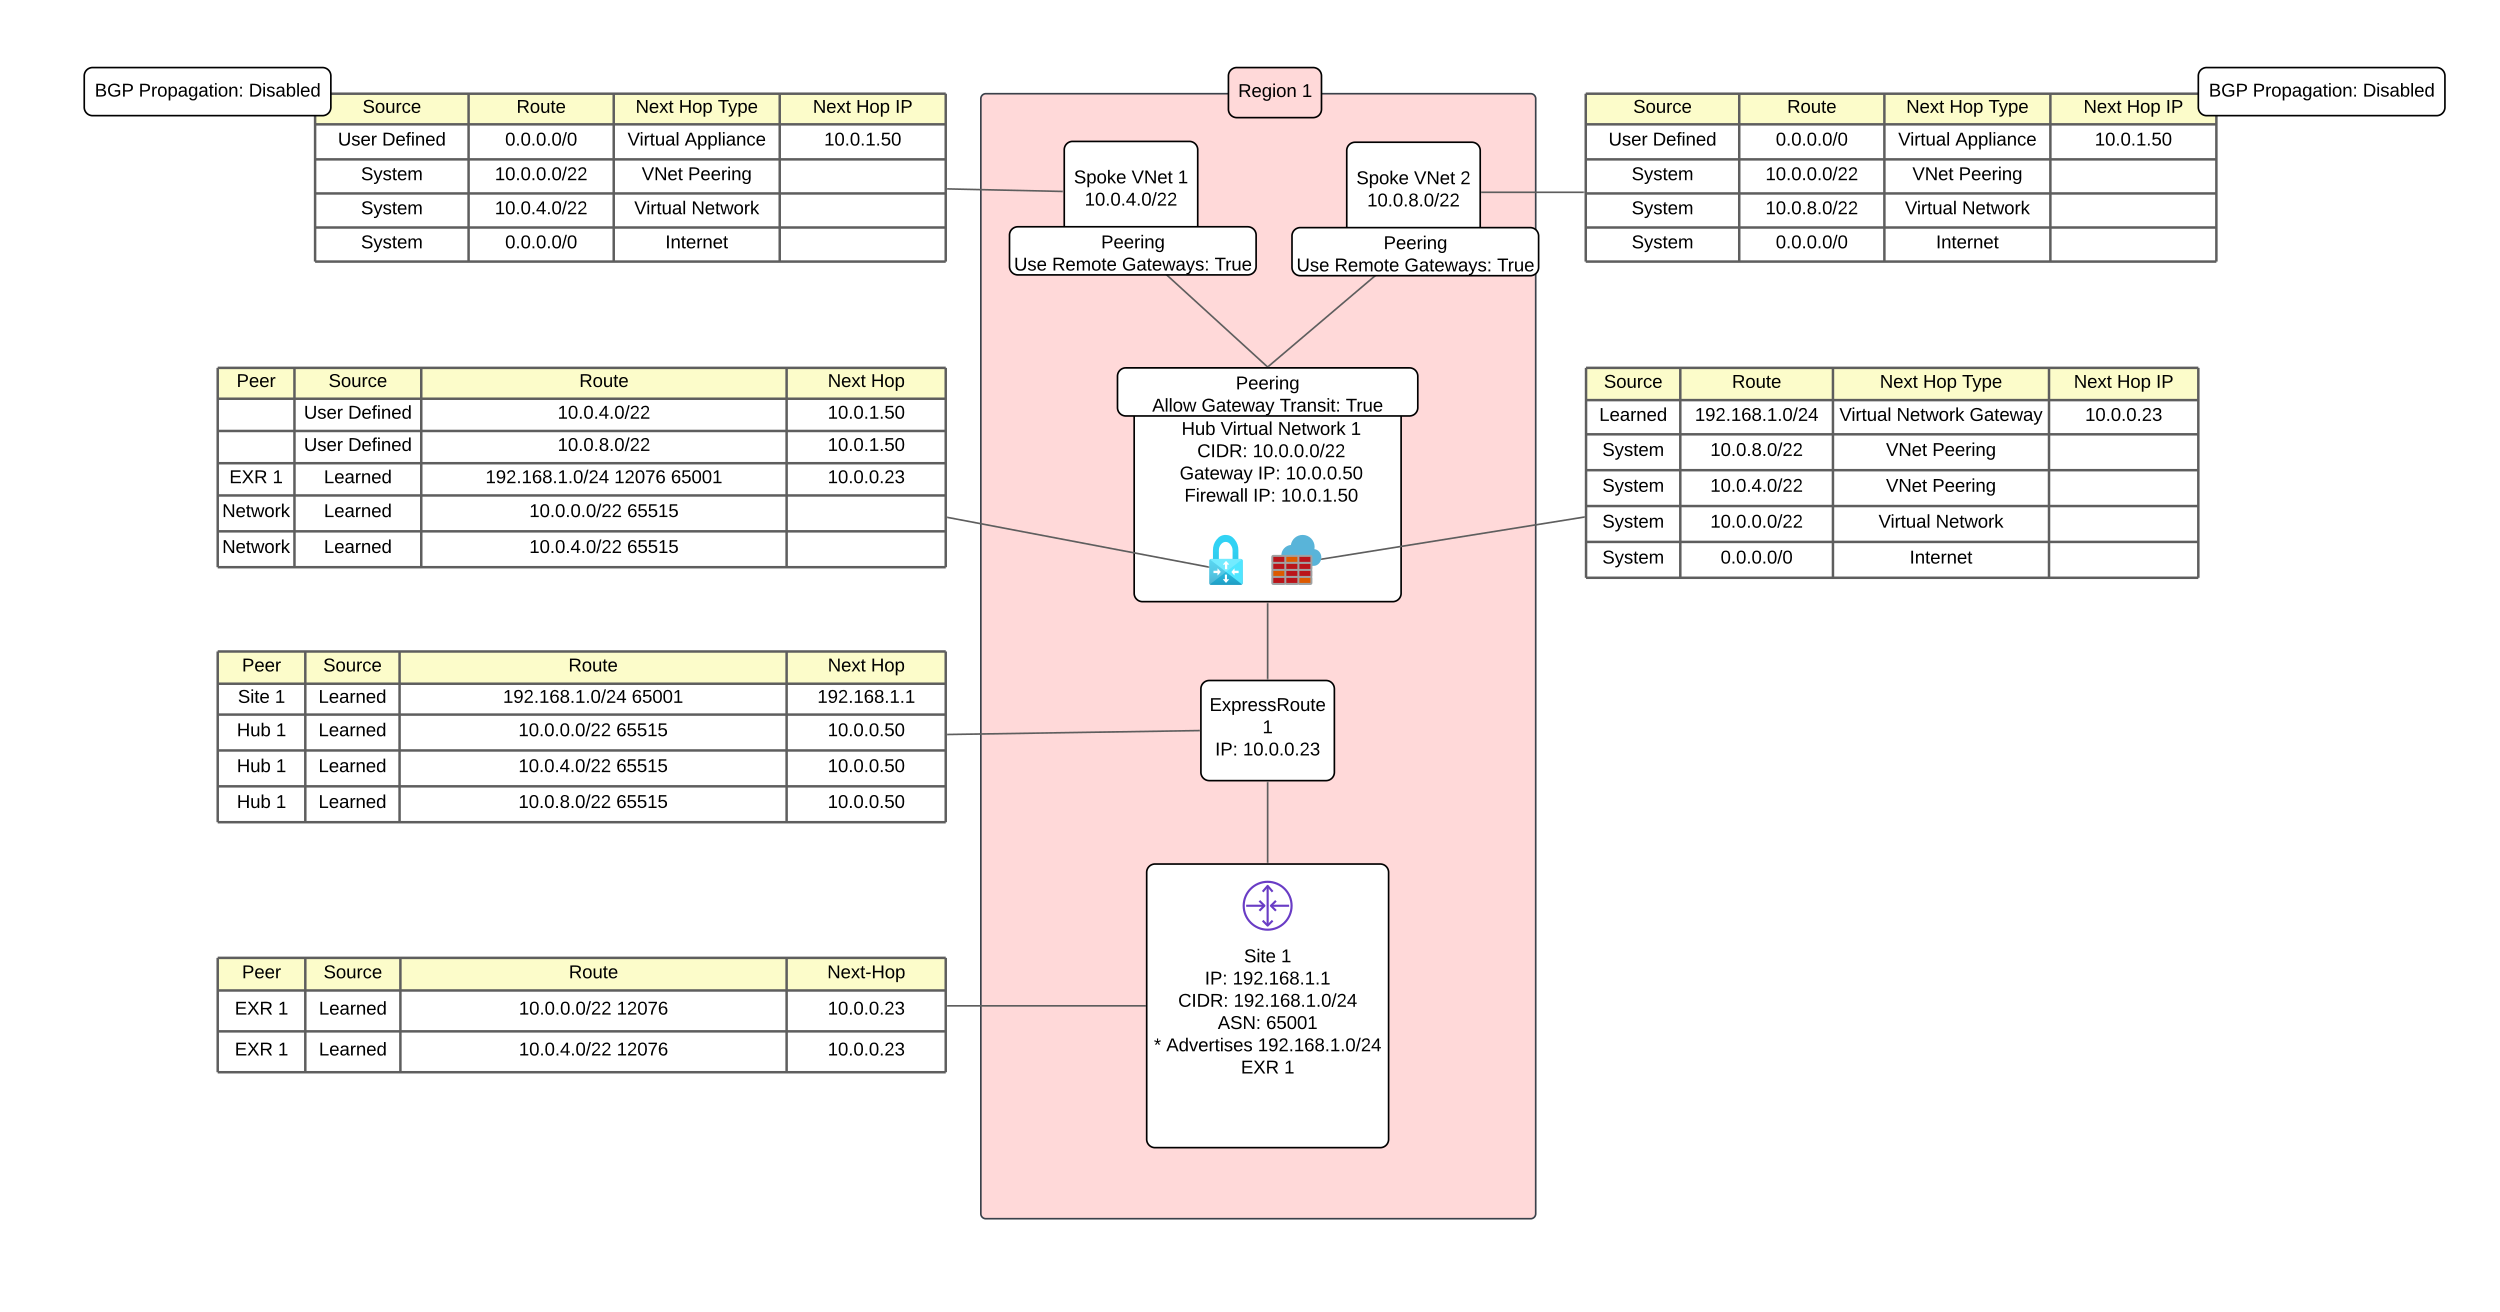 <svg xmlns="http://www.w3.org/2000/svg" xmlns:xlink="http://www.w3.org/1999/xlink" xmlns:lucid="lucid" width="2997" height="1573"><g transform="translate(201 241)" lucid:page-tab-id="WHrH3BII53fK"><path d="M-500-500h3500v2000H-500z" fill="#fff"/><path d="M974.83-122.67a6 6 0 0 1 6-6H1634a6 6 0 0 1 6 6V1214a6 6 0 0 1-6 6H980.83a6 6 0 0 1-6-6z" stroke="#3a414a" stroke-width="2" fill="#ffd9d9"/><path d="M1238.65 584.8a10 10 0 0 1 10-10h140a10 10 0 0 1 10 10v100a10 10 0 0 1-10 10h-140a10 10 0 0 1-10-10z" stroke="#000" stroke-width="2" fill="#fff"/><use xlink:href="#a" transform="matrix(1,0,0,1,1243.655,579.807) translate(5.309 31.528)"/><use xlink:href="#b" transform="matrix(1,0,0,1,1243.655,579.807) translate(68.827 58.194)"/><use xlink:href="#c" transform="matrix(1,0,0,1,1243.655,579.807) translate(12.037 84.861)"/><use xlink:href="#d" transform="matrix(1,0,0,1,1243.655,579.807) translate(45.37 84.861)"/><path d="M1158.65 250.25a10 10 0 0 1 10-10h300a10 10 0 0 1 10 10v220a10 10 0 0 1-10 10h-300a10 10 0 0 1-10-10z" stroke="#000" stroke-width="2" fill="#fff"/><path d="M1318.65 696.8v96" stroke="#5e5e5e" stroke-width="2" fill="none"/><path d="M1319.63 696.83h-1.95v-1.02h1.95zM1319.63 793.8h-1.95v-1.02h1.95z" stroke="#5e5e5e" stroke-width=".05" fill="#5e5e5e"/><path d="M1318.65 482.25v90.56" stroke="#5e5e5e" stroke-width="2" fill="none"/><path d="M1319.63 482.28h-1.95v-1.03h1.95zM1319.63 573.8h-1.95v-1.02h1.95z" stroke="#5e5e5e" stroke-width=".05" fill="#5e5e5e"/><path d="M1074.83-61.47a10 10 0 0 1 10-10h140a10 10 0 0 1 10 10v100a10 10 0 0 1-10 10h-140a10 10 0 0 1-10-10z" stroke="#000" stroke-width="2" fill="#fff"/><use xlink:href="#e" transform="matrix(1,0,0,1,1079.833,-66.471) translate(6.512 45.278)"/><use xlink:href="#f" transform="matrix(1,0,0,1,1079.833,-66.471) translate(75.648 45.278)"/><use xlink:href="#g" transform="matrix(1,0,0,1,1079.833,-66.471) translate(131.142 45.278)"/><use xlink:href="#h" transform="matrix(1,0,0,1,1079.833,-66.471) translate(19.444 71.944)"/><path d="M1155.57 50.2l162.35 148.13" stroke="#5e5e5e" stroke-width="2" fill="none"/><path d="M1154.93 50.94l-1.54-1.4h2.82zM1320.1 199h-2.83l1.28-1.4z" stroke="#5e5e5e" stroke-width=".05" fill="#5e5e5e"/><path d="M1171.65 964.8h-236.4" stroke="#5e5e5e" stroke-width="2" fill="none"/><path d="M1172.65 965.78h-1.02v-1.95h1.02zM935.26 965.78h-1.02v-1.95h1.02z" stroke="#5e5e5e" stroke-width=".05" fill="#5e5e5e"/><path d="M60 540h105v38.65H60zM165 540h113v38.65H165zM278 540h464v38.65H278zM742 540h190.74v38.65H742z" fill="#fcfcca"/><path d="M60 578.65h105v37H60zM165 578.65h113v37H165zM278 578.65h464v37H278zM742 578.65h190.74v37H742zM60 615.65h105v43H60zM165 615.65h113v43H165zM278 615.65h464v43H278zM742 615.65h190.74v43H742zM60 658.65h105v43H60zM165 658.65h113v43H165zM278 658.65h464v43H278zM742 658.65h190.74v43H742zM60 701.65h105v43H60zM165 701.65h113v43H165zM278 701.65h464v43H278zM742 701.65h190.74v43H742z" fill="#fff"/><path d="M60 540v38.65M60 540h105M165 540v38.65M165 540h113M278 540v38.65M278 540h464M742 540v38.65M932.74 540v38.65M742 540h190.74M60 578.65v37M60 578.65h105M165 578.65v37M165 578.65h113M278 578.65v37M278 578.65h464M742 578.65v37M932.74 578.65v37M742 578.65h190.74M60 615.65v43M60 615.65h105M165 615.65v43M165 615.65h113M278 615.65v43M278 615.65h464M742 615.65v43M932.74 615.65v43M742 615.65h190.74M60 658.65v43M60 658.65h105M165 658.65v43M165 658.65h113M278 658.65v43M278 658.65h464M742 658.65v43M932.74 658.65v43M742 658.65h190.74M60 701.65v43M60 701.65h105M60 744.65h105M165 701.65v43M165 701.65h113M165 744.65h113M278 701.65v43M278 701.65h464M278 744.65h464M742 701.65v43M932.74 701.65v43M742 701.65h190.74M742 744.65h190.74" stroke="#5e5e5e" stroke-width="3" fill="none"/><use xlink:href="#i" transform="matrix(1,0,0,1,65,545) translate(24.074 18.944)"/><use xlink:href="#j" transform="matrix(1,0,0,1,170,545) translate(16.346 18.944)"/><use xlink:href="#k" transform="matrix(1,0,0,1,283,545) translate(197.401 18.944)"/><use xlink:href="#l" transform="matrix(1,0,0,1,747,545) translate(44.265 18.944)"/><use xlink:href="#m" transform="matrix(1,0,0,1,747,545) translate(96.056 18.944)"/><use xlink:href="#n" transform="matrix(1,0,0,1,65,583.651) translate(19.136 17.944)"/><use xlink:href="#o" transform="matrix(1,0,0,1,65,583.651) translate(63.519 17.944)"/><use xlink:href="#p" transform="matrix(1,0,0,1,170,583.651) translate(10.79 17.944)"/><use xlink:href="#q" transform="matrix(1,0,0,1,283,583.651) translate(118.975 17.944)"/><use xlink:href="#r" transform="matrix(1,0,0,1,283,583.651) translate(273.296 17.944)"/><use xlink:href="#s" transform="matrix(1,0,0,1,747,583.651) translate(31.858 17.944)"/><use xlink:href="#t" transform="matrix(1,0,0,1,65,620.651) translate(17.901 20.944)"/><use xlink:href="#o" transform="matrix(1,0,0,1,65,620.651) translate(64.753 20.944)"/><use xlink:href="#p" transform="matrix(1,0,0,1,170,620.651) translate(10.79 20.944)"/><use xlink:href="#u" transform="matrix(1,0,0,1,283,620.651) translate(137.494 20.944)"/><use xlink:href="#v" transform="matrix(1,0,0,1,283,620.651) translate(254.778 20.944)"/><use xlink:href="#w" transform="matrix(1,0,0,1,747,620.651) translate(44.204 20.944)"/><use xlink:href="#t" transform="matrix(1,0,0,1,65,663.651) translate(17.901 20.944)"/><use xlink:href="#o" transform="matrix(1,0,0,1,65,663.651) translate(64.753 20.944)"/><use xlink:href="#p" transform="matrix(1,0,0,1,170,663.651) translate(10.79 20.944)"/><use xlink:href="#x" transform="matrix(1,0,0,1,283,663.651) translate(137.494 20.944)"/><use xlink:href="#v" transform="matrix(1,0,0,1,283,663.651) translate(254.778 20.944)"/><use xlink:href="#w" transform="matrix(1,0,0,1,747,663.651) translate(44.204 20.944)"/><use xlink:href="#t" transform="matrix(1,0,0,1,65,706.651) translate(17.901 20.944)"/><use xlink:href="#o" transform="matrix(1,0,0,1,65,706.651) translate(64.753 20.944)"/><use xlink:href="#p" transform="matrix(1,0,0,1,170,706.651) translate(10.79 20.944)"/><use xlink:href="#y" transform="matrix(1,0,0,1,283,706.651) translate(137.494 20.944)"/><use xlink:href="#v" transform="matrix(1,0,0,1,283,706.651) translate(254.778 20.944)"/><use xlink:href="#w" transform="matrix(1,0,0,1,747,706.651) translate(44.204 20.944)"/><path d="M1173.65 804.8a10 10 0 0 1 10-10h270a10 10 0 0 1 10 10v320a10 10 0 0 1-10 10h-270a10 10 0 0 1-10-10z" stroke="#000" stroke-width="2" fill="#fff"/><path d="M1318.65 874.8c-16.56 0-30-13.43-30-30 0-16.55 13.44-30 30-30 16.56 0 30 13.45 30 30 0 16.57-13.44 30-30 30zm0-57.4c-15.18 0-27.42 12.23-27.42 27.4 0 15.2 12.24 27.43 27.42 27.43 15.18 0 27.42-12.24 27.42-27.42 0-15.17-12.23-27.4-27.4-27.4z" stroke="#fff" stroke-opacity="0" fill="#693cc5"/><path d="M1323.63 828.8l-4.98-5.8-4.97 5.8-1.93-1.66 5.94-6.94c.44-.53 1.24-.6 1.78-.13.06.04.1.1.14.13l5.94 6.94z" stroke="#fff" stroke-opacity="0" fill="#693cc5"/><path d="M1317.38 821.98h2.55v45.64h-2.55v-45.64z" stroke="#fff" stroke-opacity="0" fill="#693cc5"/><path d="M1318.65 869.85c-.35 0-.65-.12-.9-.37l-5.94-5.94 1.82-1.8 5.04 5.1 5.03-5.1 1.8 1.8-5.94 5.94c-.25.25-.55.37-.9.37zM1309.72 851.65l-1.88-1.74 5.05-5.1-5.06-5.03 1.88-1.8 5.94 5.93c.5.5.5 1.3 0 1.8zM1327.65 851.65l-5.94-5.94c-.48-.48-.5-1.3 0-1.8l5.95-5.93 1.82 1.8-5.05 5.04 5.05 5.1z" stroke="#fff" stroke-opacity="0" fill="#693cc5"/><path d="M1322.6 843.53h21.8v2.55h-21.8v-2.55zM1292.9 843.53h21.8v2.55h-21.8v-2.55z" stroke="#fff" stroke-opacity="0" fill="#693cc5"/><path d="M1168.65 900.8a6 6 0 0 1 6-6h288a6 6 0 0 1 6 6v48a6 6 0 0 1-6 6h-288a6 6 0 0 1-6-6z" fill="none"/><use xlink:href="#n" transform="matrix(1,0,0,1,1168.655,894.807) translate(121.636 17.778)"/><use xlink:href="#b" transform="matrix(1,0,0,1,1168.655,894.807) translate(166.019 17.778)"/><use xlink:href="#c" transform="matrix(1,0,0,1,1168.655,894.807) translate(74.691 44.444)"/><use xlink:href="#z" transform="matrix(1,0,0,1,1168.655,894.807) translate(108.025 44.444)"/><use xlink:href="#A" transform="matrix(1,0,0,1,1168.655,894.807) translate(42.685 71.111)"/><use xlink:href="#B" transform="matrix(1,0,0,1,1168.655,894.807) translate(109.167 71.111)"/><use xlink:href="#C" transform="matrix(1,0,0,1,1168.655,894.807) translate(90.154 97.778)"/><use xlink:href="#D" transform="matrix(1,0,0,1,1168.655,894.807) translate(148.117 97.778)"/><use xlink:href="#E" transform="matrix(1,0,0,1,1168.655,894.807) translate(13.642 124.444)"/><use xlink:href="#F" transform="matrix(1,0,0,1,1168.655,894.807) translate(28.457 124.444)"/><use xlink:href="#G" transform="matrix(1,0,0,1,1168.655,894.807) translate(138.21 124.444)"/><use xlink:href="#H" transform="matrix(1,0,0,1,1168.655,894.807) translate(117.932 151.111)"/><use xlink:href="#o" transform="matrix(1,0,0,1,1168.655,894.807) translate(169.722 151.111)"/><path d="M60 907.3h105v39.08H60zM165 907.3h114v39.08H165zM279 907.3h463v39.08H279zM742 907.3h190.74v39.08H742z" fill="#fcfcca"/><path d="M60 946.38h105v49H60zM165 946.38h114v49H165zM279 946.38h463v49H279zM742 946.38h190.74v49H742zM60 995.38h105v49H60zM165 995.38h114v49H165zM279 995.38h463v49H279zM742 995.38h190.74v49H742z" fill="#fff"/><path d="M60 907.3v39.08M60 907.3h105M165 907.3v39.08M165 907.3h114M279 907.3v39.08M279 907.3h463M742 907.3v39.08M932.74 907.3v39.08M742 907.3h190.74M60 946.38v49M60 946.38h105M165 946.38v49M165 946.38h114M279 946.38v49M279 946.38h463M742 946.38v49M932.74 946.38v49M742 946.38h190.74M60 995.38v49M60 995.38h105M60 1044.38h105M165 995.38v49M165 995.38h114M165 1044.38h114M279 995.38v49M279 995.38h463M279 1044.38h463M742 995.38v49M932.74 995.38v49M742 995.38h190.74M742 1044.38h190.74" stroke="#5e5e5e" stroke-width="3" fill="none"/><use xlink:href="#i" transform="matrix(1,0,0,1,65,912.308) translate(24.074 19.444)"/><use xlink:href="#j" transform="matrix(1,0,0,1,170,912.308) translate(16.846 19.444)"/><use xlink:href="#k" transform="matrix(1,0,0,1,284,912.308) translate(196.901 19.444)"/><use xlink:href="#I" transform="matrix(1,0,0,1,747,912.308) translate(43.679 19.444)"/><use xlink:href="#J" transform="matrix(1,0,0,1,65,951.378) translate(15.432 23.944)"/><use xlink:href="#o" transform="matrix(1,0,0,1,65,951.378) translate(67.222 23.944)"/><use xlink:href="#p" transform="matrix(1,0,0,1,170,951.378) translate(11.29 23.944)"/><use xlink:href="#u" transform="matrix(1,0,0,1,284,951.378) translate(136.994 23.944)"/><use xlink:href="#K" transform="matrix(1,0,0,1,284,951.378) translate(254.278 23.944)"/><use xlink:href="#L" transform="matrix(1,0,0,1,747,951.378) translate(44.204 23.944)"/><use xlink:href="#J" transform="matrix(1,0,0,1,65,1000.378) translate(15.432 23.944)"/><use xlink:href="#o" transform="matrix(1,0,0,1,65,1000.378) translate(67.222 23.944)"/><use xlink:href="#p" transform="matrix(1,0,0,1,170,1000.378) translate(11.29 23.944)"/><use xlink:href="#x" transform="matrix(1,0,0,1,284,1000.378) translate(136.994 23.944)"/><use xlink:href="#K" transform="matrix(1,0,0,1,284,1000.378) translate(254.278 23.944)"/><use xlink:href="#L" transform="matrix(1,0,0,1,747,1000.378) translate(44.204 23.944)"/><path d="M1236.65 634.82l-301.4 4.68" stroke="#5e5e5e" stroke-width="2" fill="none"/><path d="M1237.65 635.78l-1 .02-.04-1.95 1.06-.02zM935.28 640.48h-1.04v-1.94h1z" stroke="#5e5e5e" stroke-width=".05" fill="#5e5e5e"/><path d="M60 200h92v37H60zM152 200h152v37H152zM304 200h438v37H304zM742 200h190.74v37H742z" fill="#fcfcca"/><path d="M60 237h92v38.65H60zM152 237h152v38.65H152zM304 237h438v38.65H304zM742 237h190.74v38.65H742zM60 275.65h92v38.65H60zM152 275.65h152v38.65H152zM304 275.65h438v38.65H304zM742 275.65h190.74v38.65H742zM60 314.3h92v38.65H60zM152 314.3h152v38.65H152zM304 314.3h438v38.65H304zM742 314.3h190.74v38.65H742zM60 352.95h92v43H60zM152 352.95h152v43H152zM304 352.95h438v43H304zM742 352.95h190.74v43H742zM60 395.95h92v43H60zM152 395.95h152v43H152zM304 395.95h438v43H304zM742 395.95h190.74v43H742z" fill="#fff"/><path d="M60 200v37M60 200h92M152 200v37M152 200h152M304 200v37M304 200h438M742 200v37M932.74 200v37M742 200h190.74M60 237v38.65M60 237h92M152 237v38.65M152 237h152M304 237v38.65M304 237h438M742 237v38.65M932.74 237v38.65M742 237h190.74M60 275.65v38.65M60 275.65h92M152 275.65v38.65M152 275.65h152M304 275.65v38.65M304 275.65h438M742 275.65v38.65M932.74 275.65v38.65M742 275.65h190.74M60 314.3v38.65M60 314.3h92M152 314.3v38.65M152 314.3h152M304 314.3v38.65M304 314.3h438M742 314.3v38.65M932.74 314.3v38.65M742 314.3h190.74M60 352.95v43M60 352.95h92M152 352.95v43M152 352.95h152M304 352.95v43M304 352.95h438M742 352.95v43M932.74 352.95v43M742 352.95h190.74M60 395.95v43M60 395.95h92M60 438.95h92M152 395.95v43M152 395.95h152M152 438.95h152M304 395.95v43M304 395.95h438M304 438.95h438M742 395.95v43M932.74 395.95v43M742 395.95h190.74M742 438.95h190.74" stroke="#5e5e5e" stroke-width="3" fill="none"/><use xlink:href="#i" transform="matrix(1,0,0,1,65,205) translate(17.574 17.944)"/><use xlink:href="#j" transform="matrix(1,0,0,1,157,205) translate(35.846 17.944)"/><use xlink:href="#k" transform="matrix(1,0,0,1,309,205) translate(184.401 17.944)"/><use xlink:href="#l" transform="matrix(1,0,0,1,747,205) translate(44.265 17.944)"/><use xlink:href="#m" transform="matrix(1,0,0,1,747,205) translate(96.056 17.944)"/><use xlink:href="#M" transform="matrix(1,0,0,1,157,242) translate(6.309 18.944)"/><use xlink:href="#N" transform="matrix(1,0,0,1,157,242) translate(59.272 18.944)"/><use xlink:href="#O" transform="matrix(1,0,0,1,309,242) translate(158.444 18.944)"/><use xlink:href="#P" transform="matrix(1,0,0,1,747,242) translate(44.204 18.944)"/><use xlink:href="#M" transform="matrix(1,0,0,1,157,280.651) translate(6.309 18.944)"/><use xlink:href="#N" transform="matrix(1,0,0,1,157,280.651) translate(59.272 18.944)"/><use xlink:href="#Q" transform="matrix(1,0,0,1,309,280.651) translate(158.444 18.944)"/><use xlink:href="#P" transform="matrix(1,0,0,1,747,280.651) translate(44.204 18.944)"/><use xlink:href="#J" transform="matrix(1,0,0,1,65,319.302) translate(8.932 18.944)"/><use xlink:href="#o" transform="matrix(1,0,0,1,65,319.302) translate(60.722 18.944)"/><use xlink:href="#p" transform="matrix(1,0,0,1,157,319.302) translate(30.29 18.944)"/><use xlink:href="#q" transform="matrix(1,0,0,1,309,319.302) translate(72.025 18.944)"/><use xlink:href="#R" transform="matrix(1,0,0,1,309,319.302) translate(226.346 18.944)"/><use xlink:href="#r" transform="matrix(1,0,0,1,309,319.302) translate(294.247 18.944)"/><use xlink:href="#L" transform="matrix(1,0,0,1,747,319.302) translate(44.204 18.944)"/><use xlink:href="#S" transform="matrix(1,0,0,1,65,357.953) translate(0.352 20.944)"/><use xlink:href="#p" transform="matrix(1,0,0,1,157,357.953) translate(30.29 20.944)"/><use xlink:href="#u" transform="matrix(1,0,0,1,309,357.953) translate(124.494 20.944)"/><use xlink:href="#v" transform="matrix(1,0,0,1,309,357.953) translate(241.778 20.944)"/><use xlink:href="#S" transform="matrix(1,0,0,1,65,400.953) translate(0.352 20.944)"/><use xlink:href="#p" transform="matrix(1,0,0,1,157,400.953) translate(30.29 20.944)"/><use xlink:href="#x" transform="matrix(1,0,0,1,309,400.953) translate(124.494 20.944)"/><use xlink:href="#v" transform="matrix(1,0,0,1,309,400.953) translate(241.778 20.944)"/><path d="M1286.54 429.05h-2.96v-10.2c.04-5.04-1.4-9.3-4.4-13.02-2.8-3.72-6.47-5.58-10.8-5.58-4.34-.06-8.06 1.86-10.9 5.58-3 3.66-4.43 7.98-4.4 13.02v10.2h-2.4c-1.1.06-2.03 1.08-2.03 2.34v26.57c0 1.26.92 2.28 2.04 2.28h35.84c1.12 0 2.04-1.02 2.08-2.28V431.4c-.04-1.33-.96-2.3-2.08-2.35zm-9.95 0h-16.4v-10.38c0-2.76.88-5.16 2.56-7.14 1.44-1.86 3.36-2.88 5.56-2.88 2.2 0 4.1 1.02 5.55 2.88.4.48.68.9.96 1.44 1.16 1.68 1.72 3.48 1.8 5.64z" stroke="#000" stroke-opacity="0" fill="url(#T)"/><path d="M1286.62 429.05h-35.9c-.5 0-.94.18-1.3.58l38.5 29.9c.47-.43.74-1.04.74-1.74v-26.6c-.08-1.2-.94-2.12-2.04-2.15z" stroke="#000" stroke-opacity="0" fill="#50e6ff"/><path d="M1250.8 429.05h35.86c.5 0 .94.18 1.33.58l-38.54 29.9c-.47-.46-.75-1.04-.75-1.74v-26.6c.13-1.2 1-2.12 2.1-2.15z" stroke="#000" stroke-opacity="0" fill="#fff" fill-opacity=".2"/><path d="M1265.1 435.5l3.54-4c.1-.08.18-.08.28 0l3.5 4c.1.05.1.18.06.26l-.06.08h-2.06c-.12 0-.18.08-.18.18v5.13c0 .1-.1.18-.18.18h-2.32c-.1.03-.15-.02-.18-.1v-5.21c-.03-.1-.1-.2-.2-.18h-2.07c-.1-.03-.18-.1-.18-.24 0-.02.03-.08.06-.1zm7.3 18.2l-3.52 3.95c-.06.1-.18.1-.24.03-.03 0-.03 0-.03-.03l-3.5-3.94c-.08-.04-.1-.18-.05-.28.03 0 .03-.03.06-.05h2.06c.13 0 .2-.08.2-.2l.02-5.14c0-.13.1-.2.18-.2h2.17c.1 0 .18.07.18.2v5.15c0 .1.1.2.2.2h2.05c.1-.1.2-.06.27.04.06.08.06.2-.03.3zm-13.87-5.14v-2.34c0-.1-.1-.2-.18-.2l-4.44.02c-.12 0-.18-.1-.18-.22v-2.36c-.06-.08-.03-.2.07-.26.02-.03.05-.03.1-.03h4.45c.1 0 .18-.08.18-.2v-2.32c0-.13.12-.24.24-.2.03 0 .06 0 .1.04l3.5 3.96c.05.08.05.2 0 .26l-3.5 4c-.1.07-.25.05-.3-.06l-.04-.1zm20.44-7.9v2.3c0 .13.1.2.18.2h4.53s.2 0 .2.22v2.44c0 .14-.08.22-.2.22h-4.53c-.1 0-.18.07-.18.18v2.34c0 .1-.06.2-.15.2-.06 0-.12 0-.15-.04l-3.5-4 3.5-4.23s.3-.06.3.15z" stroke="#000" stroke-opacity="0" fill="#fff"/><path d="M176.74-128.67h184v36.72h-184zM360.74-128.67h174v36.72h-174zM534.74-128.67h199v36.72h-199zM733.74-128.67h199v36.72h-199z" fill="#fcfcca"/><path d="M176.74-91.95h184v42h-184zM360.74-91.95h174v42h-174zM534.74-91.95h199v42h-199zM733.74-91.95h199v42h-199zM176.74-49.95h184V-9.1h-184zM360.74-49.95h174V-9.1h-174zM534.74-49.95h199V-9.1h-199zM733.74-49.95h199V-9.1h-199zM176.74-9.1h184v40.83h-184zM360.74-9.1h174v40.83h-174zM534.74-9.1h199v40.83h-199zM733.74-9.1h199v40.83h-199zM176.74 31.73h184v40.85h-184zM360.74 31.73h174v40.85h-174zM534.74 31.73h199v40.85h-199zM733.74 31.73h199v40.85h-199z" fill="#fff"/><path d="M176.74-128.67v36.72M176.74-128.67h184M360.74-128.67v36.72M360.74-128.67h174M534.74-128.67v36.72M534.74-128.67h199M733.74-128.67v36.72M932.74-128.67v36.72M733.74-128.67h199M176.74-91.95v42M176.74-91.95h184M360.74-91.95v42M360.74-91.95h174M534.74-91.95v42M534.74-91.95h199M733.74-91.95v42M932.74-91.95v42M733.74-91.95h199M176.74-49.95V-9.1M176.74-49.95h184M360.74-49.95V-9.1M360.74-49.95h174M534.74-49.95V-9.1M534.74-49.95h199M733.74-49.95V-9.1M932.74-49.95V-9.1M733.74-49.95h199M176.74-9.1v40.83M176.74-9.1h184M360.74-9.1v40.83M360.74-9.1h174M534.74-9.1v40.83M534.74-9.1h199M733.74-9.1v40.83M932.74-9.1v40.83M733.74-9.1h199M176.74 31.73v40.85M176.74 31.73h184M176.74 72.58h184M360.74 31.73v40.85M360.74 31.73h174M360.74 72.58h174M534.74 31.73v40.85M534.74 31.73h199M534.74 72.58h199M733.74 31.73v40.85M932.74 31.73v40.85M733.74 31.73h199M733.74 72.58h199" stroke="#5e5e5e" stroke-width="3" fill="none"/><use xlink:href="#j" transform="matrix(1,0,0,1,181.738,-123.667) translate(51.846 17.944)"/><use xlink:href="#k" transform="matrix(1,0,0,1,365.738,-123.667) translate(52.401 17.944)"/><use xlink:href="#l" transform="matrix(1,0,0,1,539.738,-123.667) translate(21.136 17.944)"/><use xlink:href="#U" transform="matrix(1,0,0,1,539.738,-123.667) translate(72.926 17.944)"/><use xlink:href="#V" transform="matrix(1,0,0,1,539.738,-123.667) translate(119.778 17.944)"/><use xlink:href="#l" transform="matrix(1,0,0,1,738.738,-123.667) translate(34.685 17.944)"/><use xlink:href="#U" transform="matrix(1,0,0,1,738.738,-123.667) translate(86.475 17.944)"/><use xlink:href="#W" transform="matrix(1,0,0,1,738.738,-123.667) translate(133.327 17.944)"/><use xlink:href="#M" transform="matrix(1,0,0,1,181.738,-86.954) translate(22.309 20.444)"/><use xlink:href="#N" transform="matrix(1,0,0,1,181.738,-86.954) translate(75.272 20.444)"/><use xlink:href="#X" transform="matrix(1,0,0,1,365.738,-86.954) translate(38.79 20.444)"/><use xlink:href="#Y" transform="matrix(1,0,0,1,539.738,-86.954) translate(11.537 20.444)"/><use xlink:href="#Z" transform="matrix(1,0,0,1,539.738,-86.954) translate(80.056 20.444)"/><use xlink:href="#P" transform="matrix(1,0,0,1,738.738,-86.954) translate(48.204 20.444)"/><use xlink:href="#aa" transform="matrix(1,0,0,1,181.738,-44.954) translate(49.994 19.944)"/><use xlink:href="#ab" transform="matrix(1,0,0,1,365.738,-44.954) translate(26.444 19.944)"/><use xlink:href="#ac" transform="matrix(1,0,0,1,539.738,-44.954) translate(28.543 19.944)"/><use xlink:href="#ad" transform="matrix(1,0,0,1,539.738,-44.954) translate(84.037 19.944)"/><use xlink:href="#aa" transform="matrix(1,0,0,1,181.738,-4.11) translate(49.994 19.944)"/><use xlink:href="#O" transform="matrix(1,0,0,1,365.738,-4.11) translate(26.444 19.944)"/><use xlink:href="#Y" transform="matrix(1,0,0,1,539.738,-4.11) translate(19.593 19.944)"/><use xlink:href="#ae" transform="matrix(1,0,0,1,539.738,-4.11) translate(88.111 19.944)"/><use xlink:href="#aa" transform="matrix(1,0,0,1,181.738,36.733) translate(49.994 19.944)"/><use xlink:href="#X" transform="matrix(1,0,0,1,365.738,36.733) translate(38.79 19.944)"/><use xlink:href="#af" transform="matrix(1,0,0,1,539.738,36.733) translate(56.877 19.944)"/><path d="M1247.67 438.73l-312.45-59.4" stroke="#5e5e5e" stroke-width="2" fill="none"/><path d="M1248.65 437.92v2l-1.2-.24.38-1.9zM935.43 378.38l-.37 1.92-.82-.16v-2z" stroke="#5e5e5e" stroke-width=".05" fill="#5e5e5e"/><path d="M1072.83-11.5l-137.6-3.04" stroke="#5e5e5e" stroke-width="2" fill="none"/><path d="M1073.83-12.45v1.95l-1.04-.02.03-1.95zM935.3-15.5l-.06 1.94-1-.02v-1.95z" stroke="#5e5e5e" stroke-width=".05" fill="#5e5e5e"/><path d="M1009.2 40.88a10 10 0 0 1 10-10h275.63a10 10 0 0 1 10 10v37.65a10 10 0 0 1-10 10H1019.2a10 10 0 0 1-10-10z" stroke="#000" stroke-width="2" fill="#fff"/><use xlink:href="#ag" transform="matrix(1,0,0,1,1014.202,35.883) translate(104.79 20.778)"/><use xlink:href="#ah" transform="matrix(1,0,0,1,1014.202,35.883) translate(0.377 47.444)"/><use xlink:href="#ai" transform="matrix(1,0,0,1,1014.202,35.883) translate(45.994 47.444)"/><use xlink:href="#aj" transform="matrix(1,0,0,1,1014.202,35.883) translate(129.821 47.444)"/><use xlink:href="#ak" transform="matrix(1,0,0,1,1014.202,35.883) translate(240.87 47.444)"/><path d="M1138.65 210a10 10 0 0 1 10-10h340a10 10 0 0 1 10 10v37.65a10 10 0 0 1-10 10h-340a10 10 0 0 1-10-10z" stroke="#000" stroke-width="2" fill="#fff"/><use xlink:href="#ag" transform="matrix(1,0,0,1,1143.655,205) translate(136.79 20.778)"/><use xlink:href="#al" transform="matrix(1,0,0,1,1143.655,205) translate(36.574 47.444)"/><use xlink:href="#am" transform="matrix(1,0,0,1,1143.655,205) translate(95.648 47.444)"/><use xlink:href="#an" transform="matrix(1,0,0,1,1143.655,205) translate(189.414 47.444)"/><use xlink:href="#ak" transform="matrix(1,0,0,1,1143.655,205) translate(268.673 47.444)"/><path d="M1346.47 412.3c1.1-6.9 6.95-12.05 14.2-12.05 7.9 0 14.3 6.5 14.3 14.42 0 .96-.1 1.82-.25 2.67 4.7.45 8.3 4.8 8.3 9.96 0 5.53-4.22 10.1-9.26 10.1h-26.43c-6.76 0-12.28-5.75-12.28-12.74.14-6.5 5.18-11.78 11.42-12.37z" stroke="#000" stroke-opacity="0" stroke-width="3" fill="#59b4d9"/><path d="M1372.32 426.6c0-1.34-1.08-2.42-2.4-2.42h-13.23c-.45 0-.84.14-1.2.32-.38-.2-.78-.32-1.22-.32h-13.2c-.46 0-.85.14-1.24.32-.35-.2-.74-.32-1.2-.32h-13.2c-1.33 0-2.42 1.08-2.42 2.42v5.98c0 .44.15.87.35 1.23-.25.37-.35.77-.35 1.2v6.02c0 .44.15.83.35 1.2-.25.4-.35.75-.35 1.18v6.03c0 .43.15.83.35 1.2-.25.4-.35.75-.35 1.22v5.98c0 1.34 1.1 2.42 2.42 2.42h13.2c.45 0 .85-.14 1.2-.32.4.18.78.32 1.23.32h13.2c.45 0 .85-.14 1.24-.32.36.18.75.32 1.2.32h13.2c1.34 0 2.42-1.08 2.42-2.42v-5.98c0-.44-.15-.87-.34-1.23.2-.36.34-.76.34-1.2v-6.02c0-.43-.15-.82-.34-1.2.2-.35.34-.74.34-1.18V435c0-.43-.15-.83-.34-1.2.2-.35.34-.78.34-1.22v-5.98z" stroke="#000" stroke-opacity="0" stroke-width="3" fill="#a0a1a2"/><path d="M1341.06 426.58h13.23v6.02h-13.24z" stroke="#000" stroke-opacity="0" stroke-width="3" fill="#dd5900"/><path d="M1356.7 426.58h13.22v6.02h-13.22zm-31.27 0h13.2v6.02h-13.2zm15.6 8.42h13.27v6h-13.26z" stroke="#000" stroke-opacity="0" stroke-width="3" fill="#ba141a"/><path d="M1325.43 443.42h13.22v6h-13.22z" stroke="#000" stroke-opacity="0" stroke-width="3" fill="#dd5900"/><path d="M1325.43 435h13.2v6h-13.2zm15.6 16.84h13.27v6h-13.26zm15.67-8.43h13.22v6.04h-13.22zm0-8.4h13.22v6h-13.22zm-15.66 8.4h13.26v6.04h-13.26z" stroke="#000" stroke-opacity="0" stroke-width="3" fill="#ba141a"/><path d="M1356.7 451.83h13.22v6.02h-13.23z" stroke="#000" stroke-opacity="0" stroke-width="3" fill="#dd5900"/><path d="M1325.43 451.83h13.22v6.02h-13.22z" stroke="#000" stroke-opacity="0" stroke-width="3" fill="#ba141a"/><path d="M1700.35 200h113v38.65h-113zM1813.35 200h183v38.65h-183zM1996.35 200h259v38.65h-259zM2255.35 200h179v38.65h-179z" fill="#fcfcca"/><path d="M1700.35 238.65h113v41h-113zM1813.35 238.65h183v41h-183zM1996.35 238.65h259v41h-259zM2255.35 238.65h179v41h-179zM1700.35 279.65h113v43h-113zM1813.35 279.65h183v43h-183zM1996.35 279.65h259v43h-259zM2255.35 279.65h179v43h-179zM1700.35 322.65h113v43h-113zM1813.35 322.65h183v43h-183zM1996.35 322.65h259v43h-259zM2255.35 322.65h179v43h-179zM1700.35 365.65h113v43h-113zM1813.35 365.65h183v43h-183zM1996.35 365.65h259v43h-259zM2255.35 365.65h179v43h-179zM1700.35 408.65h113v43h-113zM1813.35 408.65h183v43h-183zM1996.35 408.65h259v43h-259zM2255.35 408.65h179v43h-179z" fill="#fff"/><path d="M1700.35 200v38.65M1700.35 200h113M1813.35 200v38.65M1813.35 200h183M1996.35 200v38.65M1996.35 200h259M2255.35 200v38.65M2434.35 200v38.65M2255.35 200h179M1700.35 238.65v41M1700.35 238.65h113M1813.35 238.65v41M1813.35 238.65h183M1996.35 238.65v41M1996.35 238.65h259M2255.35 238.65v41M2434.35 238.65v41M2255.35 238.65h179M1700.35 279.65v43M1700.35 279.65h113M1813.35 279.65v43M1813.35 279.65h183M1996.35 279.65v43M1996.35 279.65h259M2255.35 279.65v43M2434.35 279.65v43M2255.35 279.65h179M1700.35 322.65v43M1700.35 322.65h113M1813.35 322.65v43M1813.35 322.65h183M1996.35 322.65v43M1996.35 322.65h259M2255.35 322.65v43M2434.35 322.65v43M2255.35 322.65h179M1700.35 365.65v43M1700.35 365.65h113M1813.35 365.65v43M1813.35 365.65h183M1996.35 365.65v43M1996.35 365.65h259M2255.35 365.65v43M2434.35 365.65v43M2255.35 365.65h179M1700.35 408.65v43M1700.35 408.65h113M1700.35 451.65h113M1813.35 408.65v43M1813.35 408.65h183M1813.35 451.65h183M1996.35 408.65v43M1996.35 408.65h259M1996.35 451.65h259M2255.35 408.65v43M2434.35 408.65v43M2255.35 408.65h179M2255.35 451.65h179" stroke="#5e5e5e" stroke-width="3" fill="none"/><use xlink:href="#j" transform="matrix(1,0,0,1,1705.351,205) translate(16.346 18.944)"/><use xlink:href="#k" transform="matrix(1,0,0,1,1818.351,205) translate(56.901 18.944)"/><use xlink:href="#l" transform="matrix(1,0,0,1,2001.351,205) translate(51.136 18.944)"/><use xlink:href="#U" transform="matrix(1,0,0,1,2001.351,205) translate(102.926 18.944)"/><use xlink:href="#V" transform="matrix(1,0,0,1,2001.351,205) translate(149.778 18.944)"/><use xlink:href="#l" transform="matrix(1,0,0,1,2260.351,205) translate(24.685 18.944)"/><use xlink:href="#U" transform="matrix(1,0,0,1,2260.351,205) translate(76.475 18.944)"/><use xlink:href="#W" transform="matrix(1,0,0,1,2260.351,205) translate(123.327 18.944)"/><use xlink:href="#p" transform="matrix(1,0,0,1,1705.351,243.651) translate(10.79 19.944)"/><use xlink:href="#ao" transform="matrix(1,0,0,1,1818.351,243.651) translate(12.426 19.944)"/><use xlink:href="#Y" transform="matrix(1,0,0,1,2001.351,243.651) translate(2.71 19.944)"/><use xlink:href="#ap" transform="matrix(1,0,0,1,2001.351,243.651) translate(71.228 19.944)"/><use xlink:href="#aq" transform="matrix(1,0,0,1,2001.351,243.651) translate(158.698 19.944)"/><use xlink:href="#L" transform="matrix(1,0,0,1,2260.351,243.651) translate(38.204 19.944)"/><use xlink:href="#aa" transform="matrix(1,0,0,1,1705.351,284.651) translate(14.494 20.944)"/><use xlink:href="#Q" transform="matrix(1,0,0,1,1818.351,284.651) translate(30.944 20.944)"/><use xlink:href="#ac" transform="matrix(1,0,0,1,2001.351,284.651) translate(58.543 20.944)"/><use xlink:href="#ad" transform="matrix(1,0,0,1,2001.351,284.651) translate(114.037 20.944)"/><use xlink:href="#aa" transform="matrix(1,0,0,1,1705.351,327.651) translate(14.494 20.944)"/><use xlink:href="#O" transform="matrix(1,0,0,1,1818.351,327.651) translate(30.944 20.944)"/><use xlink:href="#ac" transform="matrix(1,0,0,1,2001.351,327.651) translate(58.543 20.944)"/><use xlink:href="#ad" transform="matrix(1,0,0,1,2001.351,327.651) translate(114.037 20.944)"/><use xlink:href="#aa" transform="matrix(1,0,0,1,1705.351,370.651) translate(14.494 20.944)"/><use xlink:href="#ab" transform="matrix(1,0,0,1,1818.351,370.651) translate(30.944 20.944)"/><use xlink:href="#Y" transform="matrix(1,0,0,1,2001.351,370.651) translate(49.593 20.944)"/><use xlink:href="#ae" transform="matrix(1,0,0,1,2001.351,370.651) translate(118.111 20.944)"/><use xlink:href="#aa" transform="matrix(1,0,0,1,1705.351,413.651) translate(14.494 20.944)"/><use xlink:href="#X" transform="matrix(1,0,0,1,1818.351,413.651) translate(43.29 20.944)"/><use xlink:href="#af" transform="matrix(1,0,0,1,2001.351,413.651) translate(86.877 20.944)"/><path d="M1697.86 378.9l-314.12 50.33" stroke="#5e5e5e" stroke-width="2" fill="none"/><path d="M1698.85 379.7l-.86.15-.32-1.92 1.17-.2zM1383.92 430.18l-1.4.23.14-.32.22-1.7.73-.12z" stroke="#5e5e5e" stroke-width=".05" fill="#5e5e5e"/><path d="M-100-150a10 10 0 0 1 10-10h275.63a10 10 0 0 1 10 10v37.64a10 10 0 0 1-10 10H-90a10 10 0 0 1-10-10z" stroke="#000" stroke-width="2" fill="#fff"/><use xlink:href="#ar" transform="matrix(1,0,0,1,-95,-155) translate(7.568 29.778)"/><use xlink:href="#as" transform="matrix(1,0,0,1,-95,-155) translate(60.222 29.778)"/><use xlink:href="#at" transform="matrix(1,0,0,1,-95,-155) translate(192.198 29.778)"/><path d="M1203.02 268.6a6 6 0 0 1 6-6h228a6 6 0 0 1 6 6v48a6 6 0 0 1-6 6h-228a6 6 0 0 1-6-6z" fill="none"/><use xlink:href="#t" transform="matrix(1,0,0,1,1203.024,262.61) translate(12.407 17.778)"/><use xlink:href="#au" transform="matrix(1,0,0,1,1203.024,262.61) translate(59.259 17.778)"/><use xlink:href="#ap" transform="matrix(1,0,0,1,1203.024,262.61) translate(127.778 17.778)"/><use xlink:href="#b" transform="matrix(1,0,0,1,1203.024,262.61) translate(215.247 17.778)"/><use xlink:href="#A" transform="matrix(1,0,0,1,1203.024,262.61) translate(31.204 44.444)"/><use xlink:href="#av" transform="matrix(1,0,0,1,1203.024,262.61) translate(97.685 44.444)"/><use xlink:href="#aw" transform="matrix(1,0,0,1,1203.024,262.61) translate(10.154 71.111)"/><use xlink:href="#ax" transform="matrix(1,0,0,1,1203.024,262.61) translate(103.92 71.111)"/><use xlink:href="#ay" transform="matrix(1,0,0,1,1203.024,262.61) translate(137.253 71.111)"/><use xlink:href="#az" transform="matrix(1,0,0,1,1203.024,262.61) translate(15.864 97.778)"/><use xlink:href="#ax" transform="matrix(1,0,0,1,1203.024,262.61) translate(98.21 97.778)"/><use xlink:href="#aA" transform="matrix(1,0,0,1,1203.024,262.61) translate(131.543 97.778)"/><path d="M1271.64-150a10 10 0 0 1 10-10h91.56a10 10 0 0 1 10 10v40a10 10 0 0 1-10 10h-91.56a10 10 0 0 1-10-10z" stroke="#000" stroke-width="2" fill="#ffd9d9"/><use xlink:href="#aB" transform="matrix(1,0,0,1,1276.637,-155) translate(6.617 30.278)"/><use xlink:href="#aC" transform="matrix(1,0,0,1,1276.637,-155) translate(83.037 30.278)"/><path d="M1413.48-60.47a10 10 0 0 1 10-10h140a10 10 0 0 1 10 10v100a10 10 0 0 1-10 10h-140a10 10 0 0 1-10-10z" stroke="#000" stroke-width="2" fill="#fff"/><use xlink:href="#e" transform="matrix(1,0,0,1,1418.482,-65.472) translate(6.512 45.278)"/><use xlink:href="#f" transform="matrix(1,0,0,1,1418.482,-65.472) translate(75.648 45.278)"/><use xlink:href="#aD" transform="matrix(1,0,0,1,1418.482,-65.472) translate(131.142 45.278)"/><use xlink:href="#aE" transform="matrix(1,0,0,1,1418.482,-65.472) translate(19.444 71.944)"/><path d="M1492.72 51.18l-173.3 147.17" stroke="#5e5e5e" stroke-width="2" fill="none"/><path d="M1493.33 51.94l-1.2-1.4h2.86zM1320 199h-2.85l1.65-1.4z" stroke="#5e5e5e" stroke-width=".05" fill="#5e5e5e"/><path d="M1575.48-10.47h122.02" stroke="#5e5e5e" stroke-width="2" fill="none"/><path d="M1575.5-9.5h-1.02v-1.95h1.03zM1698.5-9.5h-1.03v-1.95h1.03z" stroke="#5e5e5e" stroke-width=".05" fill="#5e5e5e"/><path d="M1347.85 41.88a10 10 0 0 1 10-10h275.63a10 10 0 0 1 10 10v37.65a10 10 0 0 1-10 10h-275.63a10 10 0 0 1-10-10z" stroke="#000" stroke-width="2" fill="#fff"/><use xlink:href="#ag" transform="matrix(1,0,0,1,1352.851,36.883) translate(104.79 20.778)"/><use xlink:href="#ah" transform="matrix(1,0,0,1,1352.851,36.883) translate(0.377 47.444)"/><use xlink:href="#ai" transform="matrix(1,0,0,1,1352.851,36.883) translate(45.994 47.444)"/><use xlink:href="#aj" transform="matrix(1,0,0,1,1352.851,36.883) translate(129.821 47.444)"/><use xlink:href="#ak" transform="matrix(1,0,0,1,1352.851,36.883) translate(240.87 47.444)"/><path d="M1700-128.67h184v36.72h-184zM1884-128.67h174v36.72h-174zM2058-128.67h199v36.72h-199zM2257-128.67h199v36.72h-199z" fill="#fcfcca"/><path d="M1700-91.95h184v42h-184zM1884-91.95h174v42h-174zM2058-91.95h199v42h-199zM2257-91.95h199v42h-199zM1700-49.95h184V-9.1h-184zM1884-49.95h174V-9.1h-174zM2058-49.95h199V-9.1h-199zM2257-49.95h199V-9.1h-199zM1700-9.1h184v40.83h-184zM1884-9.1h174v40.83h-174zM2058-9.1h199v40.83h-199zM2257-9.1h199v40.83h-199zM1700 31.73h184v40.85h-184zM1884 31.73h174v40.85h-174zM2058 31.73h199v40.85h-199zM2257 31.73h199v40.85h-199z" fill="#fff"/><path d="M1700-128.67v36.72M1700-128.67h184M1884-128.67v36.72M1884-128.67h174M2058-128.67v36.72M2058-128.67h199M2257-128.67v36.72M2456-128.67v36.72M2257-128.67h199M1700-91.95v42M1700-91.95h184M1884-91.95v42M1884-91.95h174M2058-91.95v42M2058-91.95h199M2257-91.95v42M2456-91.95v42M2257-91.95h199M1700-49.95V-9.1M1700-49.95h184M1884-49.95V-9.1M1884-49.95h174M2058-49.95V-9.1M2058-49.95h199M2257-49.95V-9.1M2456-49.95V-9.1M2257-49.95h199M1700-9.1v40.83M1700-9.1h184M1884-9.1v40.83M1884-9.1h174M2058-9.1v40.83M2058-9.1h199M2257-9.1v40.83M2456-9.1v40.83M2257-9.1h199M1700 31.73v40.85M1700 31.73h184M1700 72.58h184M1884 31.73v40.85M1884 31.73h174M1884 72.58h174M2058 31.73v40.85M2058 31.73h199M2058 72.58h199M2257 31.73v40.85M2456 31.73v40.85M2257 31.73h199M2257 72.58h199" stroke="#5e5e5e" stroke-width="3" fill="none"/><g><use xlink:href="#j" transform="matrix(1,0,0,1,1705,-123.667) translate(51.846 17.944)"/></g><g><use xlink:href="#k" transform="matrix(1,0,0,1,1889,-123.667) translate(52.401 17.944)"/></g><g><use xlink:href="#l" transform="matrix(1,0,0,1,2063,-123.667) translate(21.136 17.944)"/><use xlink:href="#U" transform="matrix(1,0,0,1,2063,-123.667) translate(72.926 17.944)"/><use xlink:href="#V" transform="matrix(1,0,0,1,2063,-123.667) translate(119.778 17.944)"/></g><g><use xlink:href="#l" transform="matrix(1,0,0,1,2262,-123.667) translate(34.685 17.944)"/><use xlink:href="#U" transform="matrix(1,0,0,1,2262,-123.667) translate(86.475 17.944)"/><use xlink:href="#W" transform="matrix(1,0,0,1,2262,-123.667) translate(133.327 17.944)"/></g><g><use xlink:href="#M" transform="matrix(1,0,0,1,1705,-86.954) translate(22.309 20.444)"/><use xlink:href="#N" transform="matrix(1,0,0,1,1705,-86.954) translate(75.272 20.444)"/></g><g><use xlink:href="#X" transform="matrix(1,0,0,1,1889,-86.954) translate(38.79 20.444)"/></g><g><use xlink:href="#Y" transform="matrix(1,0,0,1,2063,-86.954) translate(11.537 20.444)"/><use xlink:href="#Z" transform="matrix(1,0,0,1,2063,-86.954) translate(80.056 20.444)"/></g><g><use xlink:href="#P" transform="matrix(1,0,0,1,2262,-86.954) translate(48.204 20.444)"/></g><g><use xlink:href="#aa" transform="matrix(1,0,0,1,1705,-44.954) translate(49.994 19.944)"/></g><g><use xlink:href="#ab" transform="matrix(1,0,0,1,1889,-44.954) translate(26.444 19.944)"/></g><g><use xlink:href="#ac" transform="matrix(1,0,0,1,2063,-44.954) translate(28.543 19.944)"/><use xlink:href="#ad" transform="matrix(1,0,0,1,2063,-44.954) translate(84.037 19.944)"/></g><g><use xlink:href="#aa" transform="matrix(1,0,0,1,1705,-4.11) translate(49.994 19.944)"/></g><g><use xlink:href="#Q" transform="matrix(1,0,0,1,1889,-4.11) translate(26.444 19.944)"/></g><g><use xlink:href="#Y" transform="matrix(1,0,0,1,2063,-4.11) translate(19.593 19.944)"/><use xlink:href="#ae" transform="matrix(1,0,0,1,2063,-4.11) translate(88.111 19.944)"/></g><g><use xlink:href="#aa" transform="matrix(1,0,0,1,1705,36.733) translate(49.994 19.944)"/></g><g><use xlink:href="#X" transform="matrix(1,0,0,1,1889,36.733) translate(38.79 19.944)"/></g><g><use xlink:href="#af" transform="matrix(1,0,0,1,2063,36.733) translate(56.877 19.944)"/></g><path d="M2434.35-150a10 10 0 0 1 10-10h275.63a10 10 0 0 1 10 10v37.64a10 10 0 0 1-10 10h-275.63a10 10 0 0 1-10-10z" stroke="#000" stroke-width="2" fill="#fff"/><g><use xlink:href="#ar" transform="matrix(1,0,0,1,2439.351,-155) translate(7.568 29.778)"/><use xlink:href="#as" transform="matrix(1,0,0,1,2439.351,-155) translate(60.222 29.778)"/><use xlink:href="#at" transform="matrix(1,0,0,1,2439.351,-155) translate(192.198 29.778)"/></g><defs><path d="M30 0v-248h187v28H63v79h144v27H63v87h162V0H30" id="aF"/><path d="M141 0L90-78 38 0H4l68-98-65-92h35l48 74 47-74h35l-64 92 68 98h-35" id="aG"/><path d="M115-194c55 1 70 41 70 98S169 2 115 4C84 4 66-9 55-30l1 105H24l-1-265h31l2 30c10-21 28-34 59-34zm-8 174c40 0 45-34 45-75s-6-73-45-74c-42 0-51 32-51 76 0 43 10 73 51 73" id="aH"/><path d="M114-163C36-179 61-72 57 0H25l-1-190h30c1 12-1 29 2 39 6-27 23-49 58-41v29" id="aI"/><path d="M100-194c63 0 86 42 84 106H49c0 40 14 67 53 68 26 1 43-12 49-29l28 8c-11 28-37 45-77 45C44 4 14-33 15-96c1-61 26-98 85-98zm52 81c6-60-76-77-97-28-3 7-6 17-6 28h103" id="aJ"/><path d="M135-143c-3-34-86-38-87 0 15 53 115 12 119 90S17 21 10-45l28-5c4 36 97 45 98 0-10-56-113-15-118-90-4-57 82-63 122-42 12 7 21 19 24 35" id="aK"/><path d="M233-177c-1 41-23 64-60 70L243 0h-38l-65-103H63V0H30v-248c88 3 205-21 203 71zM63-129c60-2 137 13 137-47 0-61-80-42-137-45v92" id="aL"/><path d="M100-194c62-1 85 37 85 99 1 63-27 99-86 99S16-35 15-95c0-66 28-99 85-99zM99-20c44 1 53-31 53-75 0-43-8-75-51-75s-53 32-53 75 10 74 51 75" id="aM"/><path d="M84 4C-5 8 30-112 23-190h32v120c0 31 7 50 39 49 72-2 45-101 50-169h31l1 190h-30c-1-10 1-25-2-33-11 22-28 36-60 37" id="aN"/><path d="M59-47c-2 24 18 29 38 22v24C64 9 27 4 27-40v-127H5v-23h24l9-43h21v43h35v23H59v120" id="aO"/><g id="a"><use transform="matrix(0.062,0,0,0.062,0,0)" xlink:href="#aF"/><use transform="matrix(0.062,0,0,0.062,14.815,0)" xlink:href="#aG"/><use transform="matrix(0.062,0,0,0.062,25.926,0)" xlink:href="#aH"/><use transform="matrix(0.062,0,0,0.062,38.272,0)" xlink:href="#aI"/><use transform="matrix(0.062,0,0,0.062,45.617,0)" xlink:href="#aJ"/><use transform="matrix(0.062,0,0,0.062,57.963,0)" xlink:href="#aK"/><use transform="matrix(0.062,0,0,0.062,69.074,0)" xlink:href="#aK"/><use transform="matrix(0.062,0,0,0.062,80.185,0)" xlink:href="#aL"/><use transform="matrix(0.062,0,0,0.062,96.173,0)" xlink:href="#aM"/><use transform="matrix(0.062,0,0,0.062,108.519,0)" xlink:href="#aN"/><use transform="matrix(0.062,0,0,0.062,120.864,0)" xlink:href="#aO"/><use transform="matrix(0.062,0,0,0.062,127.037,0)" xlink:href="#aJ"/></g><path d="M27 0v-27h64v-190l-56 39v-29l58-41h29v221h61V0H27" id="aP"/><use transform="matrix(0.062,0,0,0.062,0,0)" xlink:href="#aP" id="b"/><path d="M33 0v-248h34V0H33" id="aQ"/><path d="M30-248c87 1 191-15 191 75 0 78-77 80-158 76V0H30v-248zm33 125c57 0 124 11 124-50 0-59-68-47-124-48v98" id="aR"/><path d="M33-154v-36h34v36H33zM33 0v-36h34V0H33" id="aS"/><g id="c"><use transform="matrix(0.062,0,0,0.062,0,0)" xlink:href="#aQ"/><use transform="matrix(0.062,0,0,0.062,6.173,0)" xlink:href="#aR"/><use transform="matrix(0.062,0,0,0.062,20.988,0)" xlink:href="#aS"/></g><path d="M101-251c68 0 85 55 85 127S166 4 100 4C33 4 14-52 14-124c0-73 17-127 87-127zm-1 229c47 0 54-49 54-102s-4-102-53-102c-51 0-55 48-55 102 0 53 5 102 54 102" id="aT"/><path d="M33 0v-38h34V0H33" id="aU"/><path d="M101-251c82-7 93 87 43 132L82-64C71-53 59-42 53-27h129V0H18c2-99 128-94 128-182 0-28-16-43-45-43s-46 15-49 41l-32-3c6-41 34-60 81-64" id="aV"/><path d="M126-127c33 6 58 20 58 59 0 88-139 92-164 29-3-8-5-16-6-25l32-3c6 27 21 44 54 44 32 0 52-15 52-46 0-38-36-46-79-43v-28c39 1 72-4 72-42 0-27-17-43-46-43-28 0-47 15-49 41l-32-3c6-42 35-63 81-64 48-1 79 21 79 65 0 36-21 52-52 59" id="aW"/><g id="d"><use transform="matrix(0.062,0,0,0.062,0,0)" xlink:href="#aP"/><use transform="matrix(0.062,0,0,0.062,12.346,0)" xlink:href="#aT"/><use transform="matrix(0.062,0,0,0.062,24.691,0)" xlink:href="#aU"/><use transform="matrix(0.062,0,0,0.062,30.864,0)" xlink:href="#aT"/><use transform="matrix(0.062,0,0,0.062,43.21,0)" xlink:href="#aU"/><use transform="matrix(0.062,0,0,0.062,49.383,0)" xlink:href="#aT"/><use transform="matrix(0.062,0,0,0.062,61.728,0)" xlink:href="#aU"/><use transform="matrix(0.062,0,0,0.062,67.901,0)" xlink:href="#aV"/><use transform="matrix(0.062,0,0,0.062,80.247,0)" xlink:href="#aW"/></g><path d="M185-189c-5-48-123-54-124 2 14 75 158 14 163 119 3 78-121 87-175 55-17-10-28-26-33-46l33-7c5 56 141 63 141-1 0-78-155-14-162-118-5-82 145-84 179-34 5 7 8 16 11 25" id="aX"/><path d="M143 0L79-87 56-68V0H24v-261h32v163l83-92h37l-77 82L181 0h-38" id="aY"/><g id="e"><use transform="matrix(0.062,0,0,0.062,0,0)" xlink:href="#aX"/><use transform="matrix(0.062,0,0,0.062,14.815,0)" xlink:href="#aH"/><use transform="matrix(0.062,0,0,0.062,27.16,0)" xlink:href="#aM"/><use transform="matrix(0.062,0,0,0.062,39.506,0)" xlink:href="#aY"/><use transform="matrix(0.062,0,0,0.062,50.617,0)" xlink:href="#aJ"/></g><path d="M137 0h-34L2-248h35l83 218 83-218h36" id="aZ"/><path d="M190 0L58-211 59 0H30v-248h39L202-35l-2-213h31V0h-41" id="ba"/><g id="f"><use transform="matrix(0.062,0,0,0.062,0,0)" xlink:href="#aZ"/><use transform="matrix(0.062,0,0,0.062,14.815,0)" xlink:href="#ba"/><use transform="matrix(0.062,0,0,0.062,30.802,0)" xlink:href="#aJ"/><use transform="matrix(0.062,0,0,0.062,43.148,0)" xlink:href="#aO"/></g><use transform="matrix(0.062,0,0,0.062,0,0)" xlink:href="#aP" id="g"/><path d="M155-56V0h-30v-56H8v-25l114-167h33v167h35v25h-35zm-30-156c-27 46-58 90-88 131h88v-131" id="bb"/><path d="M0 4l72-265h28L28 4H0" id="bc"/><g id="h"><use transform="matrix(0.062,0,0,0.062,0,0)" xlink:href="#aP"/><use transform="matrix(0.062,0,0,0.062,12.346,0)" xlink:href="#aT"/><use transform="matrix(0.062,0,0,0.062,24.691,0)" xlink:href="#aU"/><use transform="matrix(0.062,0,0,0.062,30.864,0)" xlink:href="#aT"/><use transform="matrix(0.062,0,0,0.062,43.21,0)" xlink:href="#aU"/><use transform="matrix(0.062,0,0,0.062,49.383,0)" xlink:href="#bb"/><use transform="matrix(0.062,0,0,0.062,61.728,0)" xlink:href="#aU"/><use transform="matrix(0.062,0,0,0.062,67.901,0)" xlink:href="#aT"/><use transform="matrix(0.062,0,0,0.062,80.247,0)" xlink:href="#bc"/><use transform="matrix(0.062,0,0,0.062,86.42,0)" xlink:href="#aV"/><use transform="matrix(0.062,0,0,0.062,98.765,0)" xlink:href="#aV"/></g><g id="i"><use transform="matrix(0.062,0,0,0.062,0,0)" xlink:href="#aR"/><use transform="matrix(0.062,0,0,0.062,14.815,0)" xlink:href="#aJ"/><use transform="matrix(0.062,0,0,0.062,27.16,0)" xlink:href="#aJ"/><use transform="matrix(0.062,0,0,0.062,39.506,0)" xlink:href="#aI"/></g><path d="M96-169c-40 0-48 33-48 73s9 75 48 75c24 0 41-14 43-38l32 2c-6 37-31 61-74 61-59 0-76-41-82-99-10-93 101-131 147-64 4 7 5 14 7 22l-32 3c-4-21-16-35-41-35" id="bd"/><g id="j"><use transform="matrix(0.062,0,0,0.062,0,0)" xlink:href="#aX"/><use transform="matrix(0.062,0,0,0.062,14.815,0)" xlink:href="#aM"/><use transform="matrix(0.062,0,0,0.062,27.16,0)" xlink:href="#aN"/><use transform="matrix(0.062,0,0,0.062,39.506,0)" xlink:href="#aI"/><use transform="matrix(0.062,0,0,0.062,46.852,0)" xlink:href="#bd"/><use transform="matrix(0.062,0,0,0.062,57.963,0)" xlink:href="#aJ"/></g><g id="k"><use transform="matrix(0.062,0,0,0.062,0,0)" xlink:href="#aL"/><use transform="matrix(0.062,0,0,0.062,15.988,0)" xlink:href="#aM"/><use transform="matrix(0.062,0,0,0.062,28.333,0)" xlink:href="#aN"/><use transform="matrix(0.062,0,0,0.062,40.679,0)" xlink:href="#aO"/><use transform="matrix(0.062,0,0,0.062,46.852,0)" xlink:href="#aJ"/></g><g id="l"><use transform="matrix(0.062,0,0,0.062,0,0)" xlink:href="#ba"/><use transform="matrix(0.062,0,0,0.062,15.988,0)" xlink:href="#aJ"/><use transform="matrix(0.062,0,0,0.062,28.333,0)" xlink:href="#aG"/><use transform="matrix(0.062,0,0,0.062,39.444,0)" xlink:href="#aO"/></g><path d="M197 0v-115H63V0H30v-248h33v105h134v-105h34V0h-34" id="be"/><g id="m"><use transform="matrix(0.062,0,0,0.062,0,0)" xlink:href="#be"/><use transform="matrix(0.062,0,0,0.062,15.988,0)" xlink:href="#aM"/><use transform="matrix(0.062,0,0,0.062,28.333,0)" xlink:href="#aH"/></g><path d="M24-231v-30h32v30H24zM24 0v-190h32V0H24" id="bf"/><g id="n"><use transform="matrix(0.062,0,0,0.062,0,0)" xlink:href="#aX"/><use transform="matrix(0.062,0,0,0.062,14.815,0)" xlink:href="#bf"/><use transform="matrix(0.062,0,0,0.062,19.691,0)" xlink:href="#aO"/><use transform="matrix(0.062,0,0,0.062,25.864,0)" xlink:href="#aJ"/></g><use transform="matrix(0.062,0,0,0.062,0,0)" xlink:href="#aP" id="o"/><path d="M30 0v-248h33v221h125V0H30" id="bg"/><path d="M141-36C126-15 110 5 73 4 37 3 15-17 15-53c-1-64 63-63 125-63 3-35-9-54-41-54-24 1-41 7-42 31l-33-3c5-37 33-52 76-52 45 0 72 20 72 64v82c-1 20 7 32 28 27v20c-31 9-61-2-59-35zM48-53c0 20 12 33 32 33 41-3 63-29 60-74-43 2-92-5-92 41" id="bh"/><path d="M117-194c89-4 53 116 60 194h-32v-121c0-31-8-49-39-48C34-167 62-67 57 0H25l-1-190h30c1 10-1 24 2 32 11-22 29-35 61-36" id="bi"/><path d="M85-194c31 0 48 13 60 33l-1-100h32l1 261h-30c-2-10 0-23-3-31C134-8 116 4 85 4 32 4 16-35 15-94c0-66 23-100 70-100zm9 24c-40 0-46 34-46 75 0 40 6 74 45 74 42 0 51-32 51-76 0-42-9-74-50-73" id="bj"/><g id="p"><use transform="matrix(0.062,0,0,0.062,0,0)" xlink:href="#bg"/><use transform="matrix(0.062,0,0,0.062,12.346,0)" xlink:href="#aJ"/><use transform="matrix(0.062,0,0,0.062,24.691,0)" xlink:href="#bh"/><use transform="matrix(0.062,0,0,0.062,37.037,0)" xlink:href="#aI"/><use transform="matrix(0.062,0,0,0.062,44.383,0)" xlink:href="#bi"/><use transform="matrix(0.062,0,0,0.062,56.728,0)" xlink:href="#aJ"/><use transform="matrix(0.062,0,0,0.062,69.074,0)" xlink:href="#bj"/></g><path d="M99-251c64 0 84 50 84 122C183-37 130 33 47-8c-14-7-20-23-25-40l30-5c6 39 69 39 84 7 9-19 16-44 16-74-10 22-31 35-62 35-49 0-73-33-73-83 0-54 28-83 82-83zm-1 141c31-1 51-18 51-49 0-36-14-67-51-67-34 0-49 23-49 58 0 34 15 58 49 58" id="bk"/><path d="M110-160c48 1 74 30 74 79 0 53-28 85-80 85-65 0-83-55-86-122-5-90 50-162 133-122 14 7 22 21 27 39l-31 6c-5-40-67-38-82-6-9 19-15 44-15 74 11-20 30-34 60-33zm-7 138c34 0 49-23 49-58s-16-56-50-56c-29 0-50 16-49 49 1 36 15 65 50 65" id="bl"/><path d="M134-131c28 9 52 24 51 62-1 50-34 73-85 73S17-19 16-69c0-36 21-54 49-61-75-25-45-126 34-121 46 3 78 18 79 63 0 33-17 51-44 57zm-34-11c31 1 46-15 46-44 0-28-17-43-47-42-29 0-46 13-45 42 1 28 16 44 46 44zm1 122c35 0 51-18 51-52 0-30-18-46-53-46-33 0-51 17-51 47 0 34 19 51 53 51" id="bm"/><g id="q"><use transform="matrix(0.062,0,0,0.062,0,0)" xlink:href="#aP"/><use transform="matrix(0.062,0,0,0.062,12.346,0)" xlink:href="#bk"/><use transform="matrix(0.062,0,0,0.062,24.691,0)" xlink:href="#aV"/><use transform="matrix(0.062,0,0,0.062,37.037,0)" xlink:href="#aU"/><use transform="matrix(0.062,0,0,0.062,43.21,0)" xlink:href="#aP"/><use transform="matrix(0.062,0,0,0.062,55.556,0)" xlink:href="#bl"/><use transform="matrix(0.062,0,0,0.062,67.901,0)" xlink:href="#bm"/><use transform="matrix(0.062,0,0,0.062,80.247,0)" xlink:href="#aU"/><use transform="matrix(0.062,0,0,0.062,86.42,0)" xlink:href="#aP"/><use transform="matrix(0.062,0,0,0.062,98.765,0)" xlink:href="#aU"/><use transform="matrix(0.062,0,0,0.062,104.938,0)" xlink:href="#aT"/><use transform="matrix(0.062,0,0,0.062,117.284,0)" xlink:href="#bc"/><use transform="matrix(0.062,0,0,0.062,123.457,0)" xlink:href="#aV"/><use transform="matrix(0.062,0,0,0.062,135.802,0)" xlink:href="#bb"/></g><path d="M54-142c48-35 137-8 131 61C196 18 31 33 14-55l32-4c7 23 22 37 52 37 35-1 51-22 54-58 4-55-73-65-99-34H22l8-134h141v27H59" id="bn"/><g id="r"><use transform="matrix(0.062,0,0,0.062,0,0)" xlink:href="#bl"/><use transform="matrix(0.062,0,0,0.062,12.346,0)" xlink:href="#bn"/><use transform="matrix(0.062,0,0,0.062,24.691,0)" xlink:href="#aT"/><use transform="matrix(0.062,0,0,0.062,37.037,0)" xlink:href="#aT"/><use transform="matrix(0.062,0,0,0.062,49.383,0)" xlink:href="#aP"/></g><g id="s"><use transform="matrix(0.062,0,0,0.062,0,0)" xlink:href="#aP"/><use transform="matrix(0.062,0,0,0.062,12.346,0)" xlink:href="#bk"/><use transform="matrix(0.062,0,0,0.062,24.691,0)" xlink:href="#aV"/><use transform="matrix(0.062,0,0,0.062,37.037,0)" xlink:href="#aU"/><use transform="matrix(0.062,0,0,0.062,43.21,0)" xlink:href="#aP"/><use transform="matrix(0.062,0,0,0.062,55.556,0)" xlink:href="#bl"/><use transform="matrix(0.062,0,0,0.062,67.901,0)" xlink:href="#bm"/><use transform="matrix(0.062,0,0,0.062,80.247,0)" xlink:href="#aU"/><use transform="matrix(0.062,0,0,0.062,86.42,0)" xlink:href="#aP"/><use transform="matrix(0.062,0,0,0.062,98.765,0)" xlink:href="#aU"/><use transform="matrix(0.062,0,0,0.062,104.938,0)" xlink:href="#aP"/></g><path d="M115-194c53 0 69 39 70 98 0 66-23 100-70 100C84 3 66-7 56-30L54 0H23l1-261h32v101c10-23 28-34 59-34zm-8 174c40 0 45-34 45-75 0-40-5-75-45-74-42 0-51 32-51 76 0 43 10 73 51 73" id="bo"/><g id="t"><use transform="matrix(0.062,0,0,0.062,0,0)" xlink:href="#be"/><use transform="matrix(0.062,0,0,0.062,15.988,0)" xlink:href="#aN"/><use transform="matrix(0.062,0,0,0.062,28.333,0)" xlink:href="#bo"/></g><g id="u"><use transform="matrix(0.062,0,0,0.062,0,0)" xlink:href="#aP"/><use transform="matrix(0.062,0,0,0.062,12.346,0)" xlink:href="#aT"/><use transform="matrix(0.062,0,0,0.062,24.691,0)" xlink:href="#aU"/><use transform="matrix(0.062,0,0,0.062,30.864,0)" xlink:href="#aT"/><use transform="matrix(0.062,0,0,0.062,43.21,0)" xlink:href="#aU"/><use transform="matrix(0.062,0,0,0.062,49.383,0)" xlink:href="#aT"/><use transform="matrix(0.062,0,0,0.062,61.728,0)" xlink:href="#aU"/><use transform="matrix(0.062,0,0,0.062,67.901,0)" xlink:href="#aT"/><use transform="matrix(0.062,0,0,0.062,80.247,0)" xlink:href="#bc"/><use transform="matrix(0.062,0,0,0.062,86.42,0)" xlink:href="#aV"/><use transform="matrix(0.062,0,0,0.062,98.765,0)" xlink:href="#aV"/></g><g id="v"><use transform="matrix(0.062,0,0,0.062,0,0)" xlink:href="#bl"/><use transform="matrix(0.062,0,0,0.062,12.346,0)" xlink:href="#bn"/><use transform="matrix(0.062,0,0,0.062,24.691,0)" xlink:href="#bn"/><use transform="matrix(0.062,0,0,0.062,37.037,0)" xlink:href="#aP"/><use transform="matrix(0.062,0,0,0.062,49.383,0)" xlink:href="#bn"/></g><g id="w"><use transform="matrix(0.062,0,0,0.062,0,0)" xlink:href="#aP"/><use transform="matrix(0.062,0,0,0.062,12.346,0)" xlink:href="#aT"/><use transform="matrix(0.062,0,0,0.062,24.691,0)" xlink:href="#aU"/><use transform="matrix(0.062,0,0,0.062,30.864,0)" xlink:href="#aT"/><use transform="matrix(0.062,0,0,0.062,43.21,0)" xlink:href="#aU"/><use transform="matrix(0.062,0,0,0.062,49.383,0)" xlink:href="#aT"/><use transform="matrix(0.062,0,0,0.062,61.728,0)" xlink:href="#aU"/><use transform="matrix(0.062,0,0,0.062,67.901,0)" xlink:href="#bn"/><use transform="matrix(0.062,0,0,0.062,80.247,0)" xlink:href="#aT"/></g><g id="x"><use transform="matrix(0.062,0,0,0.062,0,0)" xlink:href="#aP"/><use transform="matrix(0.062,0,0,0.062,12.346,0)" xlink:href="#aT"/><use transform="matrix(0.062,0,0,0.062,24.691,0)" xlink:href="#aU"/><use transform="matrix(0.062,0,0,0.062,30.864,0)" xlink:href="#aT"/><use transform="matrix(0.062,0,0,0.062,43.21,0)" xlink:href="#aU"/><use transform="matrix(0.062,0,0,0.062,49.383,0)" xlink:href="#bb"/><use transform="matrix(0.062,0,0,0.062,61.728,0)" xlink:href="#aU"/><use transform="matrix(0.062,0,0,0.062,67.901,0)" xlink:href="#aT"/><use transform="matrix(0.062,0,0,0.062,80.247,0)" xlink:href="#bc"/><use transform="matrix(0.062,0,0,0.062,86.42,0)" xlink:href="#aV"/><use transform="matrix(0.062,0,0,0.062,98.765,0)" xlink:href="#aV"/></g><g id="y"><use transform="matrix(0.062,0,0,0.062,0,0)" xlink:href="#aP"/><use transform="matrix(0.062,0,0,0.062,12.346,0)" xlink:href="#aT"/><use transform="matrix(0.062,0,0,0.062,24.691,0)" xlink:href="#aU"/><use transform="matrix(0.062,0,0,0.062,30.864,0)" xlink:href="#aT"/><use transform="matrix(0.062,0,0,0.062,43.21,0)" xlink:href="#aU"/><use transform="matrix(0.062,0,0,0.062,49.383,0)" xlink:href="#bm"/><use transform="matrix(0.062,0,0,0.062,61.728,0)" xlink:href="#aU"/><use transform="matrix(0.062,0,0,0.062,67.901,0)" xlink:href="#aT"/><use transform="matrix(0.062,0,0,0.062,80.247,0)" xlink:href="#bc"/><use transform="matrix(0.062,0,0,0.062,86.42,0)" xlink:href="#aV"/><use transform="matrix(0.062,0,0,0.062,98.765,0)" xlink:href="#aV"/></g><g id="z"><use transform="matrix(0.062,0,0,0.062,0,0)" xlink:href="#aP"/><use transform="matrix(0.062,0,0,0.062,12.346,0)" xlink:href="#bk"/><use transform="matrix(0.062,0,0,0.062,24.691,0)" xlink:href="#aV"/><use transform="matrix(0.062,0,0,0.062,37.037,0)" xlink:href="#aU"/><use transform="matrix(0.062,0,0,0.062,43.21,0)" xlink:href="#aP"/><use transform="matrix(0.062,0,0,0.062,55.556,0)" xlink:href="#bl"/><use transform="matrix(0.062,0,0,0.062,67.901,0)" xlink:href="#bm"/><use transform="matrix(0.062,0,0,0.062,80.247,0)" xlink:href="#aU"/><use transform="matrix(0.062,0,0,0.062,86.42,0)" xlink:href="#aP"/><use transform="matrix(0.062,0,0,0.062,98.765,0)" xlink:href="#aU"/><use transform="matrix(0.062,0,0,0.062,104.938,0)" xlink:href="#aP"/></g><path d="M212-179c-10-28-35-45-73-45-59 0-87 40-87 99 0 60 29 101 89 101 43 0 62-24 78-52l27 14C228-24 195 4 139 4 59 4 22-46 18-125c-6-104 99-153 187-111 19 9 31 26 39 46" id="bp"/><path d="M30-248c118-7 216 8 213 122C240-48 200 0 122 0H30v-248zM63-27c89 8 146-16 146-99s-60-101-146-95v194" id="bq"/><g id="A"><use transform="matrix(0.062,0,0,0.062,0,0)" xlink:href="#bp"/><use transform="matrix(0.062,0,0,0.062,15.988,0)" xlink:href="#aQ"/><use transform="matrix(0.062,0,0,0.062,22.16,0)" xlink:href="#bq"/><use transform="matrix(0.062,0,0,0.062,38.148,0)" xlink:href="#aL"/><use transform="matrix(0.062,0,0,0.062,54.136,0)" xlink:href="#aS"/></g><g id="B"><use transform="matrix(0.062,0,0,0.062,0,0)" xlink:href="#aP"/><use transform="matrix(0.062,0,0,0.062,12.346,0)" xlink:href="#bk"/><use transform="matrix(0.062,0,0,0.062,24.691,0)" xlink:href="#aV"/><use transform="matrix(0.062,0,0,0.062,37.037,0)" xlink:href="#aU"/><use transform="matrix(0.062,0,0,0.062,43.21,0)" xlink:href="#aP"/><use transform="matrix(0.062,0,0,0.062,55.556,0)" xlink:href="#bl"/><use transform="matrix(0.062,0,0,0.062,67.901,0)" xlink:href="#bm"/><use transform="matrix(0.062,0,0,0.062,80.247,0)" xlink:href="#aU"/><use transform="matrix(0.062,0,0,0.062,86.42,0)" xlink:href="#aP"/><use transform="matrix(0.062,0,0,0.062,98.765,0)" xlink:href="#aU"/><use transform="matrix(0.062,0,0,0.062,104.938,0)" xlink:href="#aT"/><use transform="matrix(0.062,0,0,0.062,117.284,0)" xlink:href="#bc"/><use transform="matrix(0.062,0,0,0.062,123.457,0)" xlink:href="#aV"/><use transform="matrix(0.062,0,0,0.062,135.802,0)" xlink:href="#bb"/></g><path d="M205 0l-28-72H64L36 0H1l101-248h38L239 0h-34zm-38-99l-47-123c-12 45-31 82-46 123h93" id="br"/><g id="C"><use transform="matrix(0.062,0,0,0.062,0,0)" xlink:href="#br"/><use transform="matrix(0.062,0,0,0.062,14.815,0)" xlink:href="#aX"/><use transform="matrix(0.062,0,0,0.062,29.63,0)" xlink:href="#ba"/><use transform="matrix(0.062,0,0,0.062,45.617,0)" xlink:href="#aS"/></g><g id="D"><use transform="matrix(0.062,0,0,0.062,0,0)" xlink:href="#bl"/><use transform="matrix(0.062,0,0,0.062,12.346,0)" xlink:href="#bn"/><use transform="matrix(0.062,0,0,0.062,24.691,0)" xlink:href="#aT"/><use transform="matrix(0.062,0,0,0.062,37.037,0)" xlink:href="#aT"/><use transform="matrix(0.062,0,0,0.062,49.383,0)" xlink:href="#aP"/></g><path d="M80-196l47-18 7 23-49 13 32 44-20 13-27-46-27 45-21-12 33-44-49-13 8-23 47 19-2-53h23" id="bs"/><use transform="matrix(0.062,0,0,0.062,0,0)" xlink:href="#bs" id="E"/><path d="M108 0H70L1-190h34L89-25l56-165h34" id="bt"/><g id="F"><use transform="matrix(0.062,0,0,0.062,0,0)" xlink:href="#br"/><use transform="matrix(0.062,0,0,0.062,14.815,0)" xlink:href="#bj"/><use transform="matrix(0.062,0,0,0.062,27.16,0)" xlink:href="#bt"/><use transform="matrix(0.062,0,0,0.062,38.272,0)" xlink:href="#aJ"/><use transform="matrix(0.062,0,0,0.062,50.617,0)" xlink:href="#aI"/><use transform="matrix(0.062,0,0,0.062,57.963,0)" xlink:href="#aO"/><use transform="matrix(0.062,0,0,0.062,64.136,0)" xlink:href="#bf"/><use transform="matrix(0.062,0,0,0.062,69.012,0)" xlink:href="#aK"/><use transform="matrix(0.062,0,0,0.062,80.123,0)" xlink:href="#aJ"/><use transform="matrix(0.062,0,0,0.062,92.469,0)" xlink:href="#aK"/></g><g id="G"><use transform="matrix(0.062,0,0,0.062,0,0)" xlink:href="#aP"/><use transform="matrix(0.062,0,0,0.062,12.346,0)" xlink:href="#bk"/><use transform="matrix(0.062,0,0,0.062,24.691,0)" xlink:href="#aV"/><use transform="matrix(0.062,0,0,0.062,37.037,0)" xlink:href="#aU"/><use transform="matrix(0.062,0,0,0.062,43.21,0)" xlink:href="#aP"/><use transform="matrix(0.062,0,0,0.062,55.556,0)" xlink:href="#bl"/><use transform="matrix(0.062,0,0,0.062,67.901,0)" xlink:href="#bm"/><use transform="matrix(0.062,0,0,0.062,80.247,0)" xlink:href="#aU"/><use transform="matrix(0.062,0,0,0.062,86.42,0)" xlink:href="#aP"/><use transform="matrix(0.062,0,0,0.062,98.765,0)" xlink:href="#aU"/><use transform="matrix(0.062,0,0,0.062,104.938,0)" xlink:href="#aT"/><use transform="matrix(0.062,0,0,0.062,117.284,0)" xlink:href="#bc"/><use transform="matrix(0.062,0,0,0.062,123.457,0)" xlink:href="#aV"/><use transform="matrix(0.062,0,0,0.062,135.802,0)" xlink:href="#bb"/></g><path d="M195 0l-74-108L45 0H8l94-129-87-119h37l69 98 67-98h37l-84 118L233 0h-38" id="bu"/><g id="H"><use transform="matrix(0.062,0,0,0.062,0,0)" xlink:href="#aF"/><use transform="matrix(0.062,0,0,0.062,14.815,0)" xlink:href="#bu"/><use transform="matrix(0.062,0,0,0.062,29.63,0)" xlink:href="#aL"/></g><path d="M16-82v-28h88v28H16" id="bv"/><g id="I"><use transform="matrix(0.062,0,0,0.062,0,0)" xlink:href="#ba"/><use transform="matrix(0.062,0,0,0.062,15.988,0)" xlink:href="#aJ"/><use transform="matrix(0.062,0,0,0.062,28.333,0)" xlink:href="#aG"/><use transform="matrix(0.062,0,0,0.062,39.444,0)" xlink:href="#aO"/><use transform="matrix(0.062,0,0,0.062,45.617,0)" xlink:href="#bv"/><use transform="matrix(0.062,0,0,0.062,52.963,0)" xlink:href="#be"/><use transform="matrix(0.062,0,0,0.062,68.951,0)" xlink:href="#aM"/><use transform="matrix(0.062,0,0,0.062,81.296,0)" xlink:href="#aH"/></g><g id="J"><use transform="matrix(0.062,0,0,0.062,0,0)" xlink:href="#aF"/><use transform="matrix(0.062,0,0,0.062,14.815,0)" xlink:href="#bu"/><use transform="matrix(0.062,0,0,0.062,29.63,0)" xlink:href="#aL"/></g><path d="M64 0c3-98 48-159 88-221H18v-27h164v26C143-157 98-101 97 0H64" id="bw"/><g id="K"><use transform="matrix(0.062,0,0,0.062,0,0)" xlink:href="#aP"/><use transform="matrix(0.062,0,0,0.062,12.346,0)" xlink:href="#aV"/><use transform="matrix(0.062,0,0,0.062,24.691,0)" xlink:href="#aT"/><use transform="matrix(0.062,0,0,0.062,37.037,0)" xlink:href="#bw"/><use transform="matrix(0.062,0,0,0.062,49.383,0)" xlink:href="#bl"/></g><g id="L"><use transform="matrix(0.062,0,0,0.062,0,0)" xlink:href="#aP"/><use transform="matrix(0.062,0,0,0.062,12.346,0)" xlink:href="#aT"/><use transform="matrix(0.062,0,0,0.062,24.691,0)" xlink:href="#aU"/><use transform="matrix(0.062,0,0,0.062,30.864,0)" xlink:href="#aT"/><use transform="matrix(0.062,0,0,0.062,43.21,0)" xlink:href="#aU"/><use transform="matrix(0.062,0,0,0.062,49.383,0)" xlink:href="#aT"/><use transform="matrix(0.062,0,0,0.062,61.728,0)" xlink:href="#aU"/><use transform="matrix(0.062,0,0,0.062,67.901,0)" xlink:href="#aV"/><use transform="matrix(0.062,0,0,0.062,80.247,0)" xlink:href="#aW"/></g><path d="M232-93c-1 65-40 97-104 97C67 4 28-28 28-90v-158h33c8 89-33 224 67 224 102 0 64-133 71-224h33v155" id="bx"/><g id="M"><use transform="matrix(0.062,0,0,0.062,0,0)" xlink:href="#bx"/><use transform="matrix(0.062,0,0,0.062,15.988,0)" xlink:href="#aK"/><use transform="matrix(0.062,0,0,0.062,27.099,0)" xlink:href="#aJ"/><use transform="matrix(0.062,0,0,0.062,39.444,0)" xlink:href="#aI"/></g><path d="M101-234c-31-9-42 10-38 44h38v23H63V0H32v-167H5v-23h27c-7-52 17-82 69-68v24" id="by"/><g id="N"><use transform="matrix(0.062,0,0,0.062,0,0)" xlink:href="#bq"/><use transform="matrix(0.062,0,0,0.062,15.988,0)" xlink:href="#aJ"/><use transform="matrix(0.062,0,0,0.062,28.333,0)" xlink:href="#by"/><use transform="matrix(0.062,0,0,0.062,34.506,0)" xlink:href="#bf"/><use transform="matrix(0.062,0,0,0.062,39.383,0)" xlink:href="#bi"/><use transform="matrix(0.062,0,0,0.062,51.728,0)" xlink:href="#aJ"/><use transform="matrix(0.062,0,0,0.062,64.074,0)" xlink:href="#bj"/></g><g id="O"><use transform="matrix(0.062,0,0,0.062,0,0)" xlink:href="#aP"/><use transform="matrix(0.062,0,0,0.062,12.346,0)" xlink:href="#aT"/><use transform="matrix(0.062,0,0,0.062,24.691,0)" xlink:href="#aU"/><use transform="matrix(0.062,0,0,0.062,30.864,0)" xlink:href="#aT"/><use transform="matrix(0.062,0,0,0.062,43.21,0)" xlink:href="#aU"/><use transform="matrix(0.062,0,0,0.062,49.383,0)" xlink:href="#bb"/><use transform="matrix(0.062,0,0,0.062,61.728,0)" xlink:href="#aU"/><use transform="matrix(0.062,0,0,0.062,67.901,0)" xlink:href="#aT"/><use transform="matrix(0.062,0,0,0.062,80.247,0)" xlink:href="#bc"/><use transform="matrix(0.062,0,0,0.062,86.42,0)" xlink:href="#aV"/><use transform="matrix(0.062,0,0,0.062,98.765,0)" xlink:href="#aV"/></g><g id="P"><use transform="matrix(0.062,0,0,0.062,0,0)" xlink:href="#aP"/><use transform="matrix(0.062,0,0,0.062,12.346,0)" xlink:href="#aT"/><use transform="matrix(0.062,0,0,0.062,24.691,0)" xlink:href="#aU"/><use transform="matrix(0.062,0,0,0.062,30.864,0)" xlink:href="#aT"/><use transform="matrix(0.062,0,0,0.062,43.21,0)" xlink:href="#aU"/><use transform="matrix(0.062,0,0,0.062,49.383,0)" xlink:href="#aP"/><use transform="matrix(0.062,0,0,0.062,61.728,0)" xlink:href="#aU"/><use transform="matrix(0.062,0,0,0.062,67.901,0)" xlink:href="#bn"/><use transform="matrix(0.062,0,0,0.062,80.247,0)" xlink:href="#aT"/></g><g id="Q"><use transform="matrix(0.062,0,0,0.062,0,0)" xlink:href="#aP"/><use transform="matrix(0.062,0,0,0.062,12.346,0)" xlink:href="#aT"/><use transform="matrix(0.062,0,0,0.062,24.691,0)" xlink:href="#aU"/><use transform="matrix(0.062,0,0,0.062,30.864,0)" xlink:href="#aT"/><use transform="matrix(0.062,0,0,0.062,43.21,0)" xlink:href="#aU"/><use transform="matrix(0.062,0,0,0.062,49.383,0)" xlink:href="#bm"/><use transform="matrix(0.062,0,0,0.062,61.728,0)" xlink:href="#aU"/><use transform="matrix(0.062,0,0,0.062,67.901,0)" xlink:href="#aT"/><use transform="matrix(0.062,0,0,0.062,80.247,0)" xlink:href="#bc"/><use transform="matrix(0.062,0,0,0.062,86.42,0)" xlink:href="#aV"/><use transform="matrix(0.062,0,0,0.062,98.765,0)" xlink:href="#aV"/></g><g id="R"><use transform="matrix(0.062,0,0,0.062,0,0)" xlink:href="#aP"/><use transform="matrix(0.062,0,0,0.062,12.346,0)" xlink:href="#aV"/><use transform="matrix(0.062,0,0,0.062,24.691,0)" xlink:href="#aT"/><use transform="matrix(0.062,0,0,0.062,37.037,0)" xlink:href="#bw"/><use transform="matrix(0.062,0,0,0.062,49.383,0)" xlink:href="#bl"/></g><path d="M206 0h-36l-40-164L89 0H53L-1-190h32L70-26l43-164h34l41 164 42-164h31" id="bz"/><g id="S"><use transform="matrix(0.062,0,0,0.062,0,0)" xlink:href="#ba"/><use transform="matrix(0.062,0,0,0.062,15.988,0)" xlink:href="#aJ"/><use transform="matrix(0.062,0,0,0.062,28.333,0)" xlink:href="#aO"/><use transform="matrix(0.062,0,0,0.062,34.506,0)" xlink:href="#bz"/><use transform="matrix(0.062,0,0,0.062,50.494,0)" xlink:href="#aM"/><use transform="matrix(0.062,0,0,0.062,62.84,0)" xlink:href="#aI"/><use transform="matrix(0.062,0,0,0.062,70.185,0)" xlink:href="#aY"/></g><linearGradient gradientUnits="userSpaceOnUse" id="T" x1="1267.47" y1="374.36" x2="1269.04" y2="466.9"><stop offset="22%" stop-color="#32d4f5"/><stop offset="47%" stop-color="#31d1f3"/><stop offset="63%" stop-color="#2ec9eb"/><stop offset="77%" stop-color="#29bade"/><stop offset="89%" stop-color="#22a5cb"/><stop offset="100%" stop-color="#198ab3"/><stop offset="100%" stop-color="#198ab3"/></linearGradient><g id="U"><use transform="matrix(0.062,0,0,0.062,0,0)" xlink:href="#be"/><use transform="matrix(0.062,0,0,0.062,15.988,0)" xlink:href="#aM"/><use transform="matrix(0.062,0,0,0.062,28.333,0)" xlink:href="#aH"/></g><path d="M127-220V0H93v-220H8v-28h204v28h-85" id="bA"/><path d="M179-190L93 31C79 59 56 82 12 73V49c39 6 53-20 64-50L1-190h34L92-34l54-156h33" id="bB"/><g id="V"><use transform="matrix(0.062,0,0,0.062,0,0)" xlink:href="#bA"/><use transform="matrix(0.062,0,0,0.062,12.284,0)" xlink:href="#bB"/><use transform="matrix(0.062,0,0,0.062,23.395,0)" xlink:href="#aH"/><use transform="matrix(0.062,0,0,0.062,35.741,0)" xlink:href="#aJ"/></g><g id="W"><use transform="matrix(0.062,0,0,0.062,0,0)" xlink:href="#aQ"/><use transform="matrix(0.062,0,0,0.062,6.173,0)" xlink:href="#aR"/></g><g id="X"><use transform="matrix(0.062,0,0,0.062,0,0)" xlink:href="#aT"/><use transform="matrix(0.062,0,0,0.062,12.346,0)" xlink:href="#aU"/><use transform="matrix(0.062,0,0,0.062,18.519,0)" xlink:href="#aT"/><use transform="matrix(0.062,0,0,0.062,30.864,0)" xlink:href="#aU"/><use transform="matrix(0.062,0,0,0.062,37.037,0)" xlink:href="#aT"/><use transform="matrix(0.062,0,0,0.062,49.383,0)" xlink:href="#aU"/><use transform="matrix(0.062,0,0,0.062,55.556,0)" xlink:href="#aT"/><use transform="matrix(0.062,0,0,0.062,67.901,0)" xlink:href="#bc"/><use transform="matrix(0.062,0,0,0.062,74.074,0)" xlink:href="#aT"/></g><path d="M24 0v-261h32V0H24" id="bC"/><g id="Y"><use transform="matrix(0.062,0,0,0.062,0,0)" xlink:href="#aZ"/><use transform="matrix(0.062,0,0,0.062,14.383,0)" xlink:href="#bf"/><use transform="matrix(0.062,0,0,0.062,19.259,0)" xlink:href="#aI"/><use transform="matrix(0.062,0,0,0.062,26.605,0)" xlink:href="#aO"/><use transform="matrix(0.062,0,0,0.062,32.778,0)" xlink:href="#aN"/><use transform="matrix(0.062,0,0,0.062,45.123,0)" xlink:href="#bh"/><use transform="matrix(0.062,0,0,0.062,57.469,0)" xlink:href="#bC"/></g><g id="Z"><use transform="matrix(0.062,0,0,0.062,0,0)" xlink:href="#br"/><use transform="matrix(0.062,0,0,0.062,14.815,0)" xlink:href="#aH"/><use transform="matrix(0.062,0,0,0.062,27.16,0)" xlink:href="#aH"/><use transform="matrix(0.062,0,0,0.062,39.506,0)" xlink:href="#bC"/><use transform="matrix(0.062,0,0,0.062,44.383,0)" xlink:href="#bf"/><use transform="matrix(0.062,0,0,0.062,49.259,0)" xlink:href="#bh"/><use transform="matrix(0.062,0,0,0.062,61.605,0)" xlink:href="#bi"/><use transform="matrix(0.062,0,0,0.062,73.951,0)" xlink:href="#bd"/><use transform="matrix(0.062,0,0,0.062,85.062,0)" xlink:href="#aJ"/></g><path d="M210-169c-67 3-38 105-44 169h-31v-121c0-29-5-50-35-48C34-165 62-65 56 0H25l-1-190h30c1 10-1 24 2 32 10-44 99-50 107 0 11-21 27-35 58-36 85-2 47 119 55 194h-31v-121c0-29-5-49-35-48" id="bD"/><g id="aa"><use transform="matrix(0.062,0,0,0.062,0,0)" xlink:href="#aX"/><use transform="matrix(0.062,0,0,0.062,14.815,0)" xlink:href="#bB"/><use transform="matrix(0.062,0,0,0.062,25.926,0)" xlink:href="#aK"/><use transform="matrix(0.062,0,0,0.062,37.037,0)" xlink:href="#aO"/><use transform="matrix(0.062,0,0,0.062,43.21,0)" xlink:href="#aJ"/><use transform="matrix(0.062,0,0,0.062,55.556,0)" xlink:href="#bD"/></g><g id="ab"><use transform="matrix(0.062,0,0,0.062,0,0)" xlink:href="#aP"/><use transform="matrix(0.062,0,0,0.062,12.346,0)" xlink:href="#aT"/><use transform="matrix(0.062,0,0,0.062,24.691,0)" xlink:href="#aU"/><use transform="matrix(0.062,0,0,0.062,30.864,0)" xlink:href="#aT"/><use transform="matrix(0.062,0,0,0.062,43.21,0)" xlink:href="#aU"/><use transform="matrix(0.062,0,0,0.062,49.383,0)" xlink:href="#aT"/><use transform="matrix(0.062,0,0,0.062,61.728,0)" xlink:href="#aU"/><use transform="matrix(0.062,0,0,0.062,67.901,0)" xlink:href="#aT"/><use transform="matrix(0.062,0,0,0.062,80.247,0)" xlink:href="#bc"/><use transform="matrix(0.062,0,0,0.062,86.42,0)" xlink:href="#aV"/><use transform="matrix(0.062,0,0,0.062,98.765,0)" xlink:href="#aV"/></g><g id="ac"><use transform="matrix(0.062,0,0,0.062,0,0)" xlink:href="#aZ"/><use transform="matrix(0.062,0,0,0.062,14.815,0)" xlink:href="#ba"/><use transform="matrix(0.062,0,0,0.062,30.802,0)" xlink:href="#aJ"/><use transform="matrix(0.062,0,0,0.062,43.148,0)" xlink:href="#aO"/></g><path d="M177-190C167-65 218 103 67 71c-23-6-38-20-44-43l32-5c15 47 100 32 89-28v-30C133-14 115 1 83 1 29 1 15-40 15-95c0-56 16-97 71-98 29-1 48 16 59 35 1-10 0-23 2-32h30zM94-22c36 0 50-32 50-73 0-42-14-75-50-75-39 0-46 34-46 75s6 73 46 73" id="bE"/><g id="ad"><use transform="matrix(0.062,0,0,0.062,0,0)" xlink:href="#aR"/><use transform="matrix(0.062,0,0,0.062,14.815,0)" xlink:href="#aJ"/><use transform="matrix(0.062,0,0,0.062,27.16,0)" xlink:href="#aJ"/><use transform="matrix(0.062,0,0,0.062,39.506,0)" xlink:href="#aI"/><use transform="matrix(0.062,0,0,0.062,46.852,0)" xlink:href="#bf"/><use transform="matrix(0.062,0,0,0.062,51.728,0)" xlink:href="#bi"/><use transform="matrix(0.062,0,0,0.062,64.074,0)" xlink:href="#bE"/></g><g id="ae"><use transform="matrix(0.062,0,0,0.062,0,0)" xlink:href="#ba"/><use transform="matrix(0.062,0,0,0.062,15.988,0)" xlink:href="#aJ"/><use transform="matrix(0.062,0,0,0.062,28.333,0)" xlink:href="#aO"/><use transform="matrix(0.062,0,0,0.062,34.506,0)" xlink:href="#bz"/><use transform="matrix(0.062,0,0,0.062,50.494,0)" xlink:href="#aM"/><use transform="matrix(0.062,0,0,0.062,62.84,0)" xlink:href="#aI"/><use transform="matrix(0.062,0,0,0.062,70.185,0)" xlink:href="#aY"/></g><g id="af"><use transform="matrix(0.062,0,0,0.062,0,0)" xlink:href="#aQ"/><use transform="matrix(0.062,0,0,0.062,6.173,0)" xlink:href="#bi"/><use transform="matrix(0.062,0,0,0.062,18.519,0)" xlink:href="#aO"/><use transform="matrix(0.062,0,0,0.062,24.691,0)" xlink:href="#aJ"/><use transform="matrix(0.062,0,0,0.062,37.037,0)" xlink:href="#aI"/><use transform="matrix(0.062,0,0,0.062,44.383,0)" xlink:href="#bi"/><use transform="matrix(0.062,0,0,0.062,56.728,0)" xlink:href="#aJ"/><use transform="matrix(0.062,0,0,0.062,69.074,0)" xlink:href="#aO"/></g><g id="ag"><use transform="matrix(0.062,0,0,0.062,0,0)" xlink:href="#aR"/><use transform="matrix(0.062,0,0,0.062,14.815,0)" xlink:href="#aJ"/><use transform="matrix(0.062,0,0,0.062,27.16,0)" xlink:href="#aJ"/><use transform="matrix(0.062,0,0,0.062,39.506,0)" xlink:href="#aI"/><use transform="matrix(0.062,0,0,0.062,46.852,0)" xlink:href="#bf"/><use transform="matrix(0.062,0,0,0.062,51.728,0)" xlink:href="#bi"/><use transform="matrix(0.062,0,0,0.062,64.074,0)" xlink:href="#bE"/></g><g id="ah"><use transform="matrix(0.062,0,0,0.062,0,0)" xlink:href="#bx"/><use transform="matrix(0.062,0,0,0.062,15.988,0)" xlink:href="#aK"/><use transform="matrix(0.062,0,0,0.062,27.099,0)" xlink:href="#aJ"/></g><g id="ai"><use transform="matrix(0.062,0,0,0.062,0,0)" xlink:href="#aL"/><use transform="matrix(0.062,0,0,0.062,15.988,0)" xlink:href="#aJ"/><use transform="matrix(0.062,0,0,0.062,28.333,0)" xlink:href="#bD"/><use transform="matrix(0.062,0,0,0.062,46.79,0)" xlink:href="#aM"/><use transform="matrix(0.062,0,0,0.062,59.136,0)" xlink:href="#aO"/><use transform="matrix(0.062,0,0,0.062,65.309,0)" xlink:href="#aJ"/></g><path d="M143 4C61 4 22-44 18-125c-5-107 100-154 193-111 17 8 29 25 37 43l-32 9c-13-25-37-40-76-40-61 0-88 39-88 99 0 61 29 100 91 101 35 0 62-11 79-27v-45h-74v-28h105v86C228-13 192 4 143 4" id="bF"/><g id="aj"><use transform="matrix(0.062,0,0,0.062,0,0)" xlink:href="#bF"/><use transform="matrix(0.062,0,0,0.062,17.284,0)" xlink:href="#bh"/><use transform="matrix(0.062,0,0,0.062,29.63,0)" xlink:href="#aO"/><use transform="matrix(0.062,0,0,0.062,35.802,0)" xlink:href="#aJ"/><use transform="matrix(0.062,0,0,0.062,48.148,0)" xlink:href="#bz"/><use transform="matrix(0.062,0,0,0.062,64.136,0)" xlink:href="#bh"/><use transform="matrix(0.062,0,0,0.062,76.481,0)" xlink:href="#bB"/><use transform="matrix(0.062,0,0,0.062,87.593,0)" xlink:href="#aK"/><use transform="matrix(0.062,0,0,0.062,98.704,0)" xlink:href="#aS"/></g><g id="ak"><use transform="matrix(0.062,0,0,0.062,0,0)" xlink:href="#bA"/><use transform="matrix(0.062,0,0,0.062,12.716,0)" xlink:href="#aI"/><use transform="matrix(0.062,0,0,0.062,20.062,0)" xlink:href="#aN"/><use transform="matrix(0.062,0,0,0.062,32.407,0)" xlink:href="#aJ"/></g><g id="al"><use transform="matrix(0.062,0,0,0.062,0,0)" xlink:href="#br"/><use transform="matrix(0.062,0,0,0.062,14.815,0)" xlink:href="#bC"/><use transform="matrix(0.062,0,0,0.062,19.691,0)" xlink:href="#bC"/><use transform="matrix(0.062,0,0,0.062,24.568,0)" xlink:href="#aM"/><use transform="matrix(0.062,0,0,0.062,36.914,0)" xlink:href="#bz"/></g><g id="am"><use transform="matrix(0.062,0,0,0.062,0,0)" xlink:href="#bF"/><use transform="matrix(0.062,0,0,0.062,17.284,0)" xlink:href="#bh"/><use transform="matrix(0.062,0,0,0.062,29.63,0)" xlink:href="#aO"/><use transform="matrix(0.062,0,0,0.062,35.802,0)" xlink:href="#aJ"/><use transform="matrix(0.062,0,0,0.062,48.148,0)" xlink:href="#bz"/><use transform="matrix(0.062,0,0,0.062,64.136,0)" xlink:href="#bh"/><use transform="matrix(0.062,0,0,0.062,76.481,0)" xlink:href="#bB"/></g><g id="an"><use transform="matrix(0.062,0,0,0.062,0,0)" xlink:href="#bA"/><use transform="matrix(0.062,0,0,0.062,12.716,0)" xlink:href="#aI"/><use transform="matrix(0.062,0,0,0.062,20.062,0)" xlink:href="#bh"/><use transform="matrix(0.062,0,0,0.062,32.407,0)" xlink:href="#bi"/><use transform="matrix(0.062,0,0,0.062,44.753,0)" xlink:href="#aK"/><use transform="matrix(0.062,0,0,0.062,55.864,0)" xlink:href="#bf"/><use transform="matrix(0.062,0,0,0.062,60.741,0)" xlink:href="#aO"/><use transform="matrix(0.062,0,0,0.062,66.914,0)" xlink:href="#aS"/></g><g id="ao"><use transform="matrix(0.062,0,0,0.062,0,0)" xlink:href="#aP"/><use transform="matrix(0.062,0,0,0.062,12.346,0)" xlink:href="#bk"/><use transform="matrix(0.062,0,0,0.062,24.691,0)" xlink:href="#aV"/><use transform="matrix(0.062,0,0,0.062,37.037,0)" xlink:href="#aU"/><use transform="matrix(0.062,0,0,0.062,43.21,0)" xlink:href="#aP"/><use transform="matrix(0.062,0,0,0.062,55.556,0)" xlink:href="#bl"/><use transform="matrix(0.062,0,0,0.062,67.901,0)" xlink:href="#bm"/><use transform="matrix(0.062,0,0,0.062,80.247,0)" xlink:href="#aU"/><use transform="matrix(0.062,0,0,0.062,86.42,0)" xlink:href="#aP"/><use transform="matrix(0.062,0,0,0.062,98.765,0)" xlink:href="#aU"/><use transform="matrix(0.062,0,0,0.062,104.938,0)" xlink:href="#aT"/><use transform="matrix(0.062,0,0,0.062,117.284,0)" xlink:href="#bc"/><use transform="matrix(0.062,0,0,0.062,123.457,0)" xlink:href="#aV"/><use transform="matrix(0.062,0,0,0.062,135.802,0)" xlink:href="#bb"/></g><g id="ap"><use transform="matrix(0.062,0,0,0.062,0,0)" xlink:href="#ba"/><use transform="matrix(0.062,0,0,0.062,15.988,0)" xlink:href="#aJ"/><use transform="matrix(0.062,0,0,0.062,28.333,0)" xlink:href="#aO"/><use transform="matrix(0.062,0,0,0.062,34.506,0)" xlink:href="#bz"/><use transform="matrix(0.062,0,0,0.062,50.494,0)" xlink:href="#aM"/><use transform="matrix(0.062,0,0,0.062,62.84,0)" xlink:href="#aI"/><use transform="matrix(0.062,0,0,0.062,70.185,0)" xlink:href="#aY"/></g><g id="aq"><use transform="matrix(0.062,0,0,0.062,0,0)" xlink:href="#bF"/><use transform="matrix(0.062,0,0,0.062,17.284,0)" xlink:href="#bh"/><use transform="matrix(0.062,0,0,0.062,29.63,0)" xlink:href="#aO"/><use transform="matrix(0.062,0,0,0.062,35.802,0)" xlink:href="#aJ"/><use transform="matrix(0.062,0,0,0.062,48.148,0)" xlink:href="#bz"/><use transform="matrix(0.062,0,0,0.062,64.136,0)" xlink:href="#bh"/><use transform="matrix(0.062,0,0,0.062,76.481,0)" xlink:href="#bB"/></g><path d="M160-131c35 5 61 23 61 61C221 17 115-2 30 0v-248c76 3 177-17 177 60 0 33-19 50-47 57zm-97-11c50-1 110 9 110-42 0-47-63-36-110-37v79zm0 115c55-2 124 14 124-45 0-56-70-42-124-44v89" id="bG"/><g id="ar"><use transform="matrix(0.062,0,0,0.062,0,0)" xlink:href="#bG"/><use transform="matrix(0.062,0,0,0.062,14.815,0)" xlink:href="#bF"/><use transform="matrix(0.062,0,0,0.062,32.099,0)" xlink:href="#aR"/></g><g id="as"><use transform="matrix(0.062,0,0,0.062,0,0)" xlink:href="#aR"/><use transform="matrix(0.062,0,0,0.062,14.815,0)" xlink:href="#aI"/><use transform="matrix(0.062,0,0,0.062,22.16,0)" xlink:href="#aM"/><use transform="matrix(0.062,0,0,0.062,34.506,0)" xlink:href="#aH"/><use transform="matrix(0.062,0,0,0.062,46.852,0)" xlink:href="#bh"/><use transform="matrix(0.062,0,0,0.062,59.198,0)" xlink:href="#bE"/><use transform="matrix(0.062,0,0,0.062,71.543,0)" xlink:href="#bh"/><use transform="matrix(0.062,0,0,0.062,83.889,0)" xlink:href="#aO"/><use transform="matrix(0.062,0,0,0.062,90.062,0)" xlink:href="#bf"/><use transform="matrix(0.062,0,0,0.062,94.938,0)" xlink:href="#aM"/><use transform="matrix(0.062,0,0,0.062,107.284,0)" xlink:href="#bi"/><use transform="matrix(0.062,0,0,0.062,119.63,0)" xlink:href="#aS"/></g><g id="at"><use transform="matrix(0.062,0,0,0.062,0,0)" xlink:href="#bq"/><use transform="matrix(0.062,0,0,0.062,15.988,0)" xlink:href="#bf"/><use transform="matrix(0.062,0,0,0.062,20.864,0)" xlink:href="#aK"/><use transform="matrix(0.062,0,0,0.062,31.975,0)" xlink:href="#bh"/><use transform="matrix(0.062,0,0,0.062,44.321,0)" xlink:href="#bo"/><use transform="matrix(0.062,0,0,0.062,56.667,0)" xlink:href="#bC"/><use transform="matrix(0.062,0,0,0.062,61.543,0)" xlink:href="#aJ"/><use transform="matrix(0.062,0,0,0.062,73.889,0)" xlink:href="#bj"/></g><g id="au"><use transform="matrix(0.062,0,0,0.062,0,0)" xlink:href="#aZ"/><use transform="matrix(0.062,0,0,0.062,14.383,0)" xlink:href="#bf"/><use transform="matrix(0.062,0,0,0.062,19.259,0)" xlink:href="#aI"/><use transform="matrix(0.062,0,0,0.062,26.605,0)" xlink:href="#aO"/><use transform="matrix(0.062,0,0,0.062,32.778,0)" xlink:href="#aN"/><use transform="matrix(0.062,0,0,0.062,45.123,0)" xlink:href="#bh"/><use transform="matrix(0.062,0,0,0.062,57.469,0)" xlink:href="#bC"/></g><g id="av"><use transform="matrix(0.062,0,0,0.062,0,0)" xlink:href="#aP"/><use transform="matrix(0.062,0,0,0.062,12.346,0)" xlink:href="#aT"/><use transform="matrix(0.062,0,0,0.062,24.691,0)" xlink:href="#aU"/><use transform="matrix(0.062,0,0,0.062,30.864,0)" xlink:href="#aT"/><use transform="matrix(0.062,0,0,0.062,43.21,0)" xlink:href="#aU"/><use transform="matrix(0.062,0,0,0.062,49.383,0)" xlink:href="#aT"/><use transform="matrix(0.062,0,0,0.062,61.728,0)" xlink:href="#aU"/><use transform="matrix(0.062,0,0,0.062,67.901,0)" xlink:href="#aT"/><use transform="matrix(0.062,0,0,0.062,80.247,0)" xlink:href="#bc"/><use transform="matrix(0.062,0,0,0.062,86.42,0)" xlink:href="#aV"/><use transform="matrix(0.062,0,0,0.062,98.765,0)" xlink:href="#aV"/></g><g id="aw"><use transform="matrix(0.062,0,0,0.062,0,0)" xlink:href="#bF"/><use transform="matrix(0.062,0,0,0.062,17.284,0)" xlink:href="#bh"/><use transform="matrix(0.062,0,0,0.062,29.63,0)" xlink:href="#aO"/><use transform="matrix(0.062,0,0,0.062,35.802,0)" xlink:href="#aJ"/><use transform="matrix(0.062,0,0,0.062,48.148,0)" xlink:href="#bz"/><use transform="matrix(0.062,0,0,0.062,64.136,0)" xlink:href="#bh"/><use transform="matrix(0.062,0,0,0.062,76.481,0)" xlink:href="#bB"/></g><g id="ax"><use transform="matrix(0.062,0,0,0.062,0,0)" xlink:href="#aQ"/><use transform="matrix(0.062,0,0,0.062,6.173,0)" xlink:href="#aR"/><use transform="matrix(0.062,0,0,0.062,20.988,0)" xlink:href="#aS"/></g><g id="ay"><use transform="matrix(0.062,0,0,0.062,0,0)" xlink:href="#aP"/><use transform="matrix(0.062,0,0,0.062,12.346,0)" xlink:href="#aT"/><use transform="matrix(0.062,0,0,0.062,24.691,0)" xlink:href="#aU"/><use transform="matrix(0.062,0,0,0.062,30.864,0)" xlink:href="#aT"/><use transform="matrix(0.062,0,0,0.062,43.21,0)" xlink:href="#aU"/><use transform="matrix(0.062,0,0,0.062,49.383,0)" xlink:href="#aT"/><use transform="matrix(0.062,0,0,0.062,61.728,0)" xlink:href="#aU"/><use transform="matrix(0.062,0,0,0.062,67.901,0)" xlink:href="#bn"/><use transform="matrix(0.062,0,0,0.062,80.247,0)" xlink:href="#aT"/></g><path d="M63-220v92h138v28H63V0H30v-248h175v28H63" id="bH"/><g id="az"><use transform="matrix(0.062,0,0,0.062,0,0)" xlink:href="#bH"/><use transform="matrix(0.062,0,0,0.062,13.519,0)" xlink:href="#bf"/><use transform="matrix(0.062,0,0,0.062,18.395,0)" xlink:href="#aI"/><use transform="matrix(0.062,0,0,0.062,25.741,0)" xlink:href="#aJ"/><use transform="matrix(0.062,0,0,0.062,38.086,0)" xlink:href="#bz"/><use transform="matrix(0.062,0,0,0.062,54.074,0)" xlink:href="#bh"/><use transform="matrix(0.062,0,0,0.062,66.42,0)" xlink:href="#bC"/><use transform="matrix(0.062,0,0,0.062,71.296,0)" xlink:href="#bC"/></g><g id="aA"><use transform="matrix(0.062,0,0,0.062,0,0)" xlink:href="#aP"/><use transform="matrix(0.062,0,0,0.062,12.346,0)" xlink:href="#aT"/><use transform="matrix(0.062,0,0,0.062,24.691,0)" xlink:href="#aU"/><use transform="matrix(0.062,0,0,0.062,30.864,0)" xlink:href="#aT"/><use transform="matrix(0.062,0,0,0.062,43.21,0)" xlink:href="#aU"/><use transform="matrix(0.062,0,0,0.062,49.383,0)" xlink:href="#aP"/><use transform="matrix(0.062,0,0,0.062,61.728,0)" xlink:href="#aU"/><use transform="matrix(0.062,0,0,0.062,67.901,0)" xlink:href="#bn"/><use transform="matrix(0.062,0,0,0.062,80.247,0)" xlink:href="#aT"/></g><g id="aB"><use transform="matrix(0.062,0,0,0.062,0,0)" xlink:href="#aL"/><use transform="matrix(0.062,0,0,0.062,15.988,0)" xlink:href="#aJ"/><use transform="matrix(0.062,0,0,0.062,28.333,0)" xlink:href="#bE"/><use transform="matrix(0.062,0,0,0.062,40.679,0)" xlink:href="#bf"/><use transform="matrix(0.062,0,0,0.062,45.556,0)" xlink:href="#aM"/><use transform="matrix(0.062,0,0,0.062,57.901,0)" xlink:href="#bi"/></g><use transform="matrix(0.062,0,0,0.062,0,0)" xlink:href="#aP" id="aC"/><use transform="matrix(0.062,0,0,0.062,0,0)" xlink:href="#aV" id="aD"/><g id="aE"><use transform="matrix(0.062,0,0,0.062,0,0)" xlink:href="#aP"/><use transform="matrix(0.062,0,0,0.062,12.346,0)" xlink:href="#aT"/><use transform="matrix(0.062,0,0,0.062,24.691,0)" xlink:href="#aU"/><use transform="matrix(0.062,0,0,0.062,30.864,0)" xlink:href="#aT"/><use transform="matrix(0.062,0,0,0.062,43.21,0)" xlink:href="#aU"/><use transform="matrix(0.062,0,0,0.062,49.383,0)" xlink:href="#bm"/><use transform="matrix(0.062,0,0,0.062,61.728,0)" xlink:href="#aU"/><use transform="matrix(0.062,0,0,0.062,67.901,0)" xlink:href="#aT"/><use transform="matrix(0.062,0,0,0.062,80.247,0)" xlink:href="#bc"/><use transform="matrix(0.062,0,0,0.062,86.42,0)" xlink:href="#aV"/><use transform="matrix(0.062,0,0,0.062,98.765,0)" xlink:href="#aV"/></g></defs></g></svg>